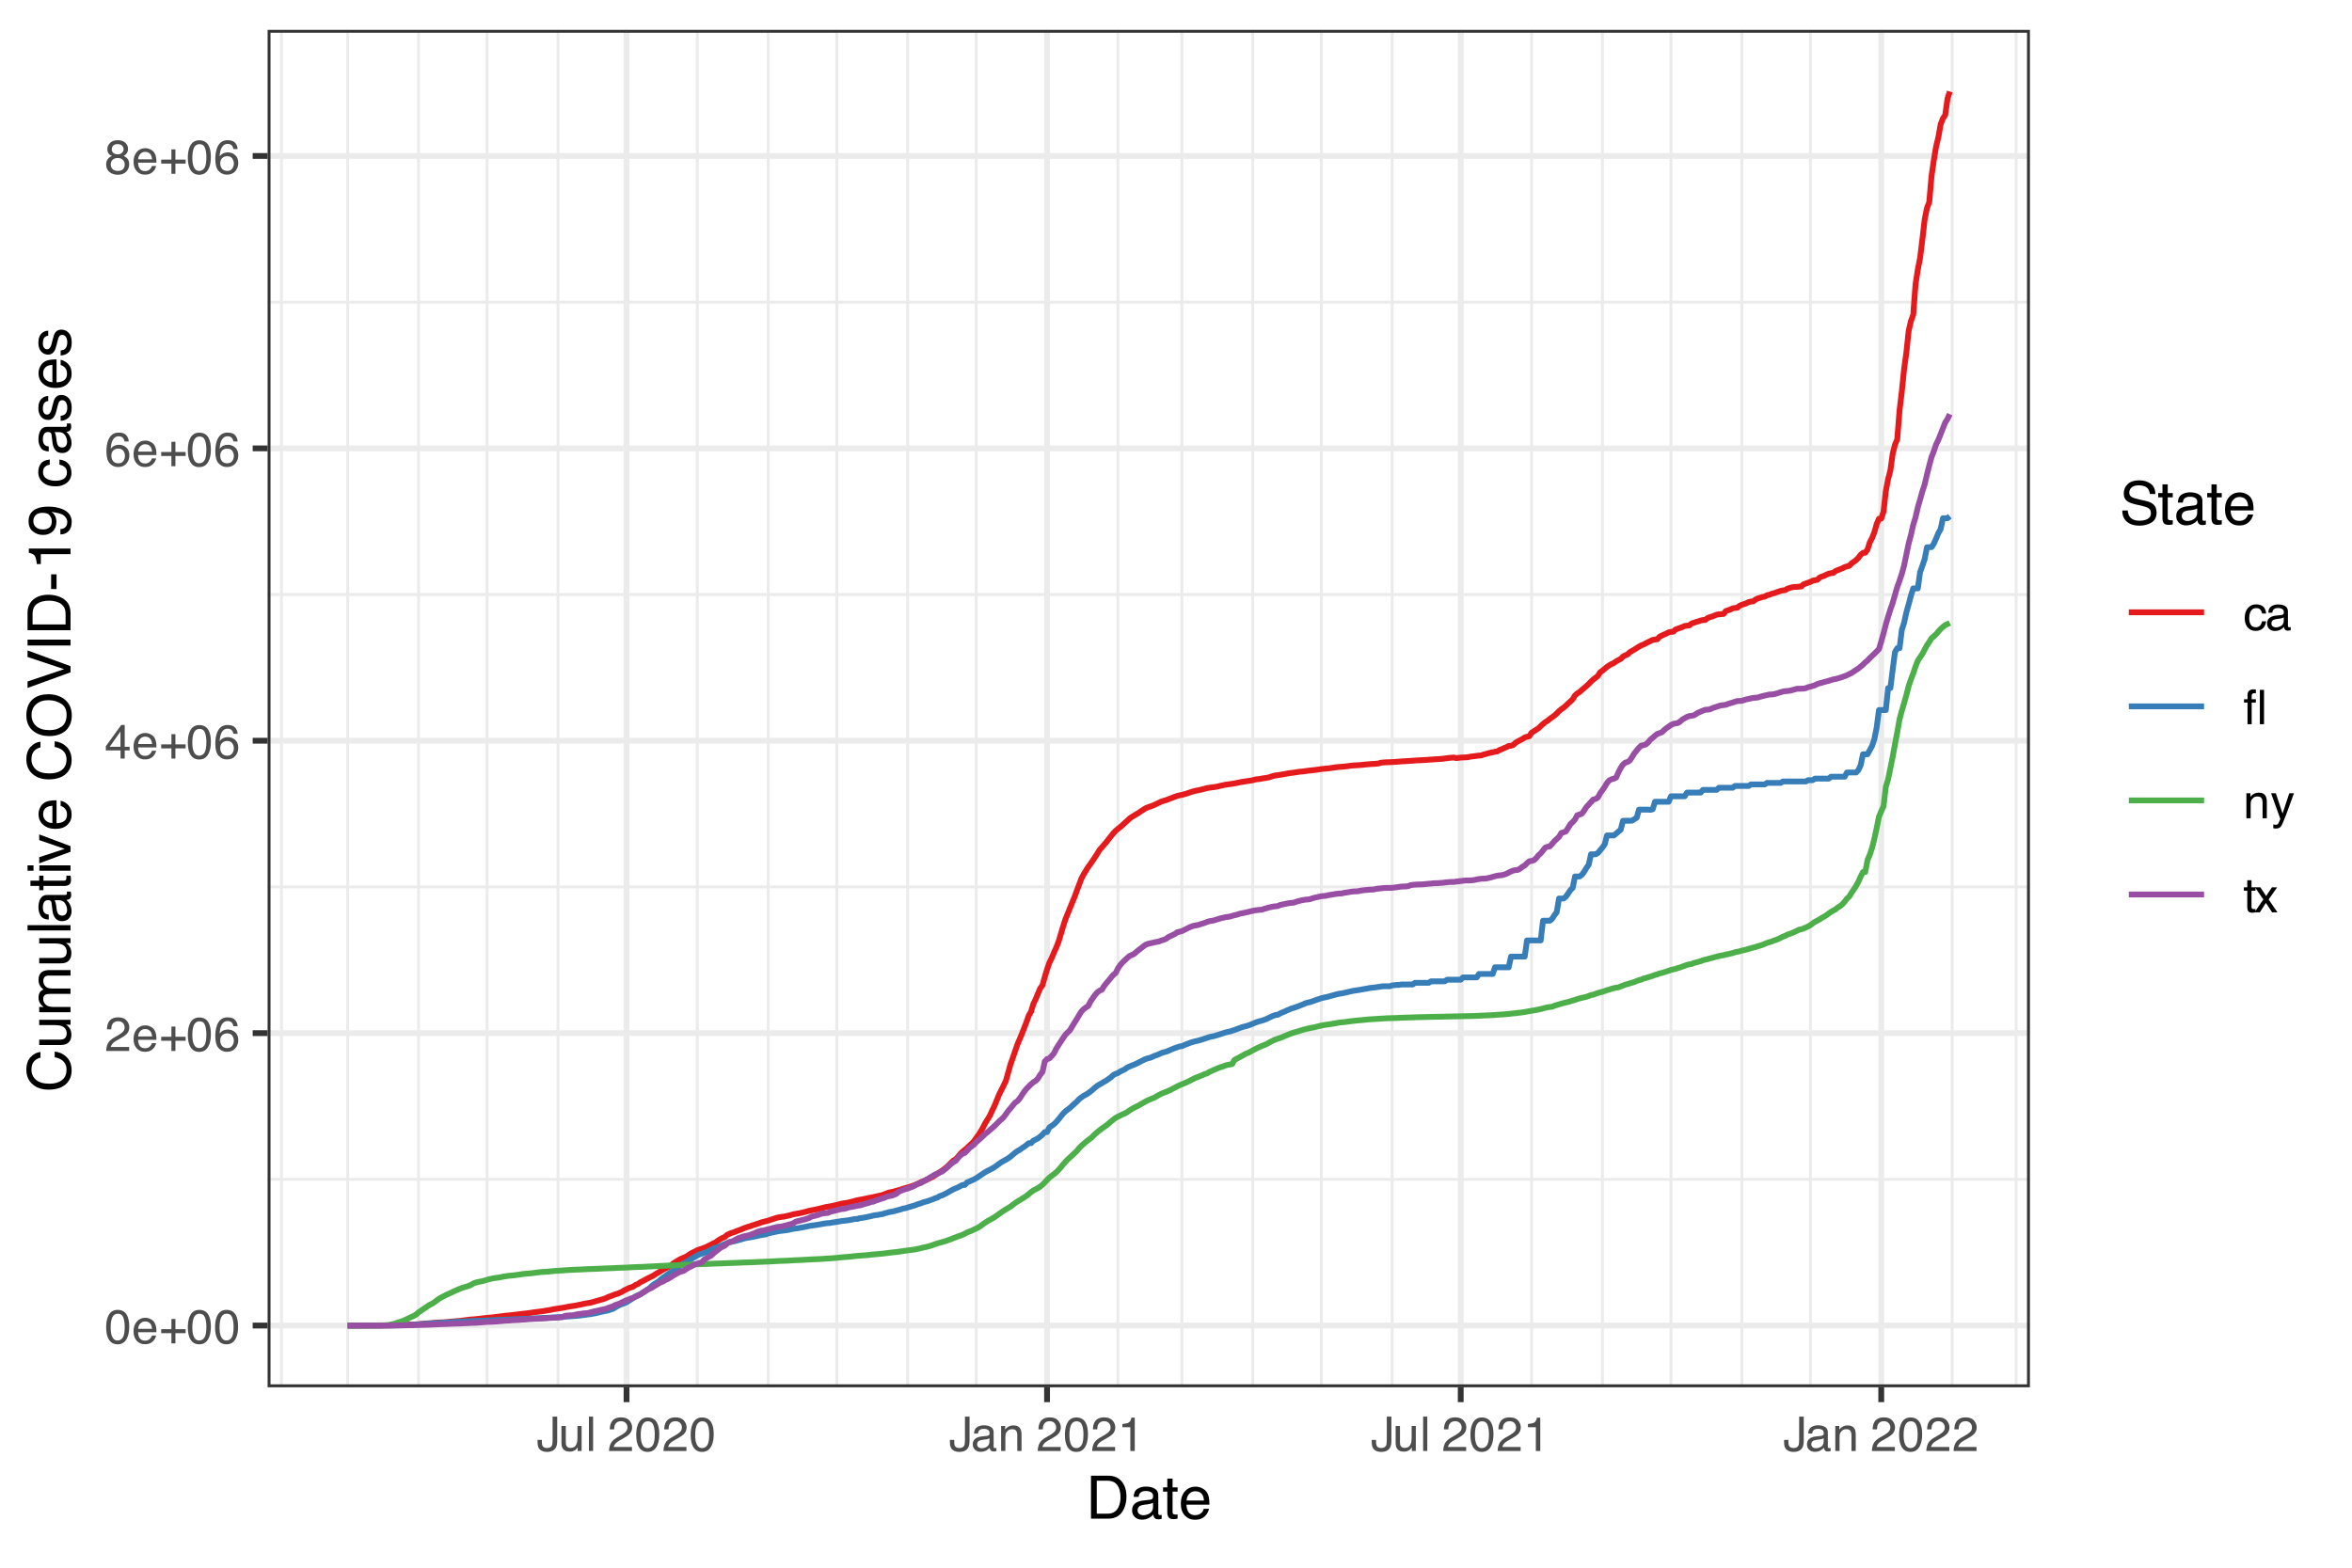 <?xml version="1.0" encoding="UTF-8"?>
<svg xmlns="http://www.w3.org/2000/svg" xmlns:xlink="http://www.w3.org/1999/xlink" width="432" height="288" viewBox="0 0 432 288">
<defs>
<g>
<g id="glyph-0-0">
<path d="M 0.281 0 L 0.281 -6.312 L 5.297 -6.312 L 5.297 0 Z M 4.5 -0.797 L 4.5 -5.516 L 1.078 -5.516 L 1.078 -0.797 Z M 4.5 -0.797 "/>
</g>
<g id="glyph-0-1">
<path d="M 2.375 -6.156 C 3.176 -6.156 3.754 -5.828 4.109 -5.172 C 4.379 -4.66 4.516 -3.961 4.516 -3.078 C 4.516 -2.242 4.391 -1.555 4.141 -1.016 C 3.785 -0.223 3.195 0.172 2.375 0.172 C 1.633 0.172 1.082 -0.148 0.719 -0.797 C 0.426 -1.328 0.281 -2.047 0.281 -2.953 C 0.281 -3.648 0.367 -4.25 0.547 -4.75 C 0.879 -5.688 1.488 -6.156 2.375 -6.156 Z M 2.375 -0.531 C 2.77 -0.531 3.086 -0.707 3.328 -1.062 C 3.566 -1.426 3.688 -2.086 3.688 -3.047 C 3.688 -3.754 3.598 -4.332 3.422 -4.781 C 3.254 -5.227 2.922 -5.453 2.422 -5.453 C 1.973 -5.453 1.641 -5.238 1.422 -4.812 C 1.211 -4.383 1.109 -3.754 1.109 -2.922 C 1.109 -2.297 1.176 -1.789 1.312 -1.406 C 1.52 -0.82 1.875 -0.531 2.375 -0.531 Z M 2.375 -0.531 "/>
</g>
<g id="glyph-0-2">
<path d="M 2.484 -4.703 C 2.805 -4.703 3.117 -4.625 3.422 -4.469 C 3.734 -4.32 3.969 -4.125 4.125 -3.875 C 4.281 -3.645 4.383 -3.375 4.438 -3.062 C 4.488 -2.852 4.516 -2.516 4.516 -2.047 L 1.141 -2.047 C 1.148 -1.586 1.258 -1.211 1.469 -0.922 C 1.676 -0.641 1.992 -0.5 2.422 -0.5 C 2.828 -0.5 3.148 -0.633 3.391 -0.906 C 3.523 -1.062 3.625 -1.238 3.688 -1.438 L 4.453 -1.438 C 4.43 -1.27 4.363 -1.082 4.25 -0.875 C 4.133 -0.664 4.004 -0.5 3.859 -0.375 C 3.629 -0.145 3.344 0.008 3 0.094 C 2.812 0.133 2.598 0.156 2.359 0.156 C 1.785 0.156 1.301 -0.051 0.906 -0.469 C 0.508 -0.883 0.312 -1.469 0.312 -2.219 C 0.312 -2.945 0.508 -3.539 0.906 -4 C 1.312 -4.469 1.836 -4.703 2.484 -4.703 Z M 3.719 -2.672 C 3.688 -3.004 3.613 -3.27 3.5 -3.469 C 3.281 -3.844 2.926 -4.031 2.438 -4.031 C 2.082 -4.031 1.785 -3.898 1.547 -3.641 C 1.305 -3.391 1.176 -3.066 1.156 -2.672 Z M 2.406 -4.719 Z M 2.406 -4.719 "/>
</g>
<g id="glyph-0-3">
<path d="M 0.391 -1.875 L 0.391 -2.609 L 2.266 -2.609 L 2.266 -4.484 L 3 -4.484 L 3 -2.609 L 4.875 -2.609 L 4.875 -1.875 L 3 -1.875 L 3 0 L 2.266 0 L 2.266 -1.875 Z M 0.391 -1.875 "/>
</g>
<g id="glyph-0-4">
<path d="M 0.281 0 C 0.301 -0.531 0.406 -0.988 0.594 -1.375 C 0.789 -1.77 1.164 -2.129 1.719 -2.453 L 2.547 -2.922 C 2.91 -3.141 3.164 -3.328 3.312 -3.484 C 3.551 -3.711 3.672 -3.984 3.672 -4.297 C 3.672 -4.648 3.562 -4.93 3.344 -5.141 C 3.133 -5.359 2.848 -5.469 2.484 -5.469 C 1.961 -5.469 1.598 -5.266 1.391 -4.859 C 1.285 -4.648 1.227 -4.352 1.219 -3.969 L 0.422 -3.969 C 0.43 -4.5 0.531 -4.938 0.719 -5.281 C 1.051 -5.875 1.645 -6.172 2.5 -6.172 C 3.195 -6.172 3.707 -5.977 4.031 -5.594 C 4.363 -5.219 4.531 -4.797 4.531 -4.328 C 4.531 -3.836 4.352 -3.414 4 -3.062 C 3.801 -2.863 3.441 -2.617 2.922 -2.328 L 2.344 -2 C 2.062 -1.844 1.836 -1.695 1.672 -1.562 C 1.391 -1.312 1.211 -1.035 1.141 -0.734 L 4.5 -0.734 L 4.5 0 Z M 0.281 0 "/>
</g>
<g id="glyph-0-5">
<path d="M 2.578 -6.172 C 3.266 -6.172 3.742 -5.992 4.016 -5.641 C 4.285 -5.285 4.422 -4.922 4.422 -4.547 L 3.656 -4.547 C 3.602 -4.785 3.531 -4.973 3.438 -5.109 C 3.25 -5.367 2.961 -5.5 2.578 -5.5 C 2.148 -5.5 1.805 -5.297 1.547 -4.891 C 1.297 -4.492 1.156 -3.926 1.125 -3.188 C 1.301 -3.445 1.523 -3.641 1.797 -3.766 C 2.047 -3.879 2.32 -3.938 2.625 -3.938 C 3.133 -3.938 3.582 -3.77 3.969 -3.438 C 4.352 -3.113 4.547 -2.625 4.547 -1.969 C 4.547 -1.414 4.363 -0.922 4 -0.484 C 3.633 -0.055 3.117 0.156 2.453 0.156 C 1.867 0.156 1.367 -0.062 0.953 -0.5 C 0.535 -0.938 0.328 -1.672 0.328 -2.703 C 0.328 -3.461 0.422 -4.109 0.609 -4.641 C 0.961 -5.66 1.617 -6.172 2.578 -6.172 Z M 2.516 -0.531 C 2.922 -0.531 3.223 -0.664 3.422 -0.938 C 3.629 -1.207 3.734 -1.531 3.734 -1.906 C 3.734 -2.219 3.641 -2.516 3.453 -2.797 C 3.273 -3.086 2.953 -3.234 2.484 -3.234 C 2.148 -3.234 1.859 -3.125 1.609 -2.906 C 1.359 -2.688 1.234 -2.352 1.234 -1.906 C 1.234 -1.52 1.344 -1.191 1.562 -0.922 C 1.789 -0.66 2.109 -0.531 2.516 -0.531 Z M 2.516 -0.531 "/>
</g>
<g id="glyph-0-6">
<path d="M 2.906 -2.172 L 2.906 -4.969 L 0.938 -2.172 Z M 2.922 0 L 2.922 -1.5 L 0.219 -1.5 L 0.219 -2.266 L 3.047 -6.172 L 3.688 -6.172 L 3.688 -2.172 L 4.594 -2.172 L 4.594 -1.5 L 3.688 -1.5 L 3.688 0 Z M 2.922 0 "/>
</g>
<g id="glyph-0-7">
<path d="M 2.391 -3.578 C 2.734 -3.578 3 -3.672 3.188 -3.859 C 3.383 -4.047 3.484 -4.273 3.484 -4.547 C 3.484 -4.773 3.391 -4.984 3.203 -5.172 C 3.016 -5.359 2.734 -5.453 2.359 -5.453 C 1.992 -5.453 1.727 -5.359 1.562 -5.172 C 1.395 -4.984 1.312 -4.758 1.312 -4.5 C 1.312 -4.207 1.414 -3.977 1.625 -3.812 C 1.844 -3.656 2.098 -3.578 2.391 -3.578 Z M 2.438 -0.531 C 2.801 -0.531 3.098 -0.625 3.328 -0.812 C 3.566 -1.008 3.688 -1.301 3.688 -1.688 C 3.688 -2.082 3.562 -2.383 3.312 -2.594 C 3.07 -2.801 2.766 -2.906 2.391 -2.906 C 2.016 -2.906 1.707 -2.797 1.469 -2.578 C 1.238 -2.367 1.125 -2.078 1.125 -1.703 C 1.125 -1.391 1.227 -1.113 1.438 -0.875 C 1.656 -0.645 1.988 -0.531 2.438 -0.531 Z M 1.344 -3.281 C 1.125 -3.375 0.957 -3.477 0.844 -3.594 C 0.613 -3.82 0.5 -4.125 0.5 -4.5 C 0.5 -4.957 0.664 -5.348 1 -5.672 C 1.332 -6.004 1.801 -6.172 2.406 -6.172 C 3 -6.172 3.461 -6.016 3.797 -5.703 C 4.129 -5.391 4.297 -5.023 4.297 -4.609 C 4.297 -4.223 4.195 -3.914 4 -3.688 C 3.895 -3.551 3.727 -3.414 3.5 -3.281 C 3.758 -3.164 3.961 -3.031 4.109 -2.875 C 4.379 -2.594 4.516 -2.223 4.516 -1.766 C 4.516 -1.223 4.332 -0.766 3.969 -0.391 C 3.602 -0.016 3.086 0.172 2.422 0.172 C 1.828 0.172 1.32 0.008 0.906 -0.312 C 0.488 -0.633 0.281 -1.109 0.281 -1.734 C 0.281 -2.086 0.367 -2.395 0.547 -2.656 C 0.723 -2.926 0.988 -3.133 1.344 -3.281 Z M 1.344 -3.281 "/>
</g>
<g id="glyph-0-8">
<path d="M 3.766 -1.875 C 3.766 -1.344 3.688 -0.93 3.531 -0.641 C 3.238 -0.098 2.68 0.172 1.859 0.172 C 1.391 0.172 0.988 0.047 0.656 -0.203 C 0.32 -0.461 0.156 -0.922 0.156 -1.578 L 0.156 -2.031 L 0.953 -2.031 L 0.953 -1.578 C 0.953 -1.234 1.023 -0.973 1.172 -0.797 C 1.328 -0.629 1.57 -0.547 1.906 -0.547 C 2.352 -0.547 2.648 -0.703 2.797 -1.016 C 2.879 -1.211 2.922 -1.578 2.922 -2.109 L 2.922 -6.312 L 3.766 -6.312 Z M 3.766 -1.875 "/>
</g>
<g id="glyph-0-9">
<path d="M 1.344 -4.594 L 1.344 -1.547 C 1.344 -1.305 1.379 -1.113 1.453 -0.969 C 1.586 -0.695 1.844 -0.562 2.219 -0.562 C 2.758 -0.562 3.125 -0.801 3.312 -1.281 C 3.426 -1.539 3.484 -1.895 3.484 -2.344 L 3.484 -4.594 L 4.25 -4.594 L 4.25 0 L 3.516 0 L 3.531 -0.672 C 3.426 -0.504 3.301 -0.359 3.156 -0.234 C 2.863 0.004 2.504 0.125 2.078 0.125 C 1.422 0.125 0.977 -0.094 0.75 -0.531 C 0.613 -0.77 0.547 -1.082 0.547 -1.469 L 0.547 -4.594 Z M 2.406 -4.719 Z M 2.406 -4.719 "/>
</g>
<g id="glyph-0-10">
<path d="M 0.594 -6.312 L 1.359 -6.312 L 1.359 0 L 0.594 0 Z M 0.594 -6.312 "/>
</g>
<g id="glyph-0-11">
</g>
<g id="glyph-0-12">
<path d="M 1.156 -1.219 C 1.156 -1 1.238 -0.82 1.406 -0.688 C 1.57 -0.562 1.766 -0.5 1.984 -0.5 C 2.254 -0.5 2.52 -0.562 2.781 -0.688 C 3.207 -0.895 3.422 -1.238 3.422 -1.719 L 3.422 -2.344 C 3.328 -2.281 3.203 -2.227 3.047 -2.188 C 2.898 -2.145 2.754 -2.117 2.609 -2.109 L 2.141 -2.047 C 1.867 -2.004 1.66 -1.945 1.516 -1.875 C 1.273 -1.738 1.156 -1.52 1.156 -1.219 Z M 3.031 -2.781 C 3.207 -2.812 3.328 -2.891 3.391 -3.016 C 3.422 -3.078 3.438 -3.176 3.438 -3.312 C 3.438 -3.57 3.344 -3.758 3.156 -3.875 C 2.969 -4 2.703 -4.062 2.359 -4.062 C 1.953 -4.062 1.664 -3.953 1.5 -3.734 C 1.406 -3.609 1.344 -3.43 1.312 -3.203 L 0.594 -3.203 C 0.602 -3.766 0.785 -4.156 1.141 -4.375 C 1.492 -4.602 1.906 -4.719 2.375 -4.719 C 2.914 -4.719 3.352 -4.613 3.688 -4.406 C 4.02 -4.195 4.188 -3.875 4.188 -3.438 L 4.188 -0.797 C 4.188 -0.711 4.203 -0.645 4.234 -0.594 C 4.273 -0.551 4.348 -0.531 4.453 -0.531 C 4.484 -0.531 4.52 -0.531 4.562 -0.531 C 4.602 -0.531 4.648 -0.535 4.703 -0.547 L 4.703 0.016 C 4.578 0.055 4.484 0.078 4.422 0.078 C 4.359 0.086 4.273 0.094 4.172 0.094 C 3.898 0.094 3.707 0 3.594 -0.188 C 3.531 -0.281 3.484 -0.422 3.453 -0.609 C 3.297 -0.398 3.07 -0.219 2.781 -0.062 C 2.488 0.082 2.16 0.156 1.797 0.156 C 1.367 0.156 1.02 0.023 0.75 -0.234 C 0.488 -0.492 0.359 -0.816 0.359 -1.203 C 0.359 -1.629 0.488 -1.957 0.75 -2.188 C 1.02 -2.426 1.367 -2.578 1.797 -2.641 Z M 2.391 -4.719 Z M 2.391 -4.719 "/>
</g>
<g id="glyph-0-13">
<path d="M 0.562 -4.594 L 1.297 -4.594 L 1.297 -3.953 C 1.516 -4.211 1.742 -4.398 1.984 -4.516 C 2.234 -4.641 2.508 -4.703 2.812 -4.703 C 3.457 -4.703 3.895 -4.473 4.125 -4.016 C 4.25 -3.766 4.312 -3.41 4.312 -2.953 L 4.312 0 L 3.531 0 L 3.531 -2.906 C 3.531 -3.176 3.488 -3.398 3.406 -3.578 C 3.27 -3.859 3.02 -4 2.656 -4 C 2.477 -4 2.328 -3.984 2.203 -3.953 C 1.992 -3.891 1.812 -3.766 1.656 -3.578 C 1.52 -3.422 1.43 -3.258 1.391 -3.094 C 1.359 -2.938 1.344 -2.707 1.344 -2.406 L 1.344 0 L 0.562 0 Z M 2.391 -4.719 Z M 2.391 -4.719 "/>
</g>
<g id="glyph-0-14">
<path d="M 0.844 -4.359 L 0.844 -4.953 C 1.395 -5.004 1.781 -5.094 2 -5.219 C 2.227 -5.344 2.395 -5.645 2.5 -6.125 L 3.109 -6.125 L 3.109 0 L 2.297 0 L 2.297 -4.359 Z M 0.844 -4.359 "/>
</g>
<g id="glyph-0-15">
<path d="M 2.344 -4.734 C 2.863 -4.734 3.285 -4.609 3.609 -4.359 C 3.93 -4.109 4.125 -3.672 4.188 -3.047 L 3.438 -3.047 C 3.395 -3.336 3.289 -3.578 3.125 -3.766 C 2.957 -3.953 2.695 -4.047 2.344 -4.047 C 1.852 -4.047 1.5 -3.801 1.281 -3.312 C 1.145 -3.008 1.078 -2.629 1.078 -2.172 C 1.078 -1.703 1.172 -1.312 1.359 -1 C 1.555 -0.688 1.867 -0.531 2.297 -0.531 C 2.609 -0.531 2.859 -0.625 3.047 -0.812 C 3.234 -1.008 3.363 -1.281 3.438 -1.625 L 4.188 -1.625 C 4.102 -1.02 3.891 -0.57 3.547 -0.281 C 3.203 0 2.766 0.141 2.234 0.141 C 1.629 0.141 1.145 -0.078 0.781 -0.516 C 0.426 -0.961 0.25 -1.516 0.25 -2.172 C 0.25 -2.984 0.445 -3.613 0.844 -4.062 C 1.238 -4.508 1.738 -4.734 2.344 -4.734 Z M 2.219 -4.719 Z M 2.219 -4.719 "/>
</g>
<g id="glyph-0-16">
<path d="M 3.797 0 L 3.031 0 L 3.031 -6.312 L 3.797 -6.312 Z M 1.531 0 L 0.766 0 L 0.766 -3.969 L 0.125 -3.969 L 0.125 -4.578 L 0.766 -4.578 L 0.766 -5.391 C 0.766 -5.734 0.867 -5.988 1.078 -6.156 C 1.285 -6.32 1.566 -6.406 1.922 -6.406 C 1.984 -6.406 2.039 -6.398 2.094 -6.391 C 2.156 -6.391 2.223 -6.383 2.297 -6.375 L 2.297 -5.672 C 2.211 -5.68 2.156 -5.688 2.125 -5.688 C 2.094 -5.688 2.055 -5.688 2.016 -5.688 C 1.805 -5.688 1.664 -5.625 1.594 -5.5 C 1.551 -5.426 1.531 -5.312 1.531 -5.156 L 1.531 -4.578 L 2.297 -4.578 L 2.297 -3.969 L 1.531 -3.969 Z M 1.531 0 "/>
</g>
<g id="glyph-0-17">
<path d="M 3.438 -4.594 L 4.297 -4.594 C 4.18 -4.301 3.938 -3.629 3.562 -2.578 C 3.289 -1.785 3.055 -1.145 2.859 -0.656 C 2.41 0.52 2.094 1.238 1.906 1.5 C 1.727 1.758 1.414 1.891 0.969 1.891 C 0.863 1.891 0.781 1.883 0.719 1.875 C 0.664 1.863 0.594 1.848 0.5 1.828 L 0.5 1.125 C 0.633 1.156 0.734 1.176 0.797 1.188 C 0.859 1.195 0.91 1.203 0.953 1.203 C 1.098 1.203 1.203 1.176 1.266 1.125 C 1.336 1.082 1.395 1.023 1.438 0.953 C 1.457 0.93 1.508 0.812 1.594 0.594 C 1.688 0.383 1.754 0.234 1.797 0.141 L 0.094 -4.594 L 0.969 -4.594 L 2.203 -0.859 Z M 2.188 -4.719 Z M 2.188 -4.719 "/>
</g>
<g id="glyph-0-18">
<path d="M 0.719 -5.891 L 1.5 -5.891 L 1.5 -4.594 L 2.234 -4.594 L 2.234 -3.969 L 1.5 -3.969 L 1.5 -0.969 C 1.5 -0.801 1.555 -0.691 1.672 -0.641 C 1.723 -0.609 1.82 -0.594 1.969 -0.594 C 2 -0.594 2.035 -0.594 2.078 -0.594 C 2.129 -0.594 2.18 -0.598 2.234 -0.609 L 2.234 0 C 2.148 0.02 2.055 0.035 1.953 0.047 C 1.859 0.066 1.758 0.078 1.656 0.078 C 1.289 0.078 1.039 -0.016 0.906 -0.203 C 0.781 -0.391 0.719 -0.629 0.719 -0.922 L 0.719 -3.969 L 0.094 -3.969 L 0.094 -4.594 L 0.719 -4.594 Z M 0.719 -5.891 "/>
</g>
<g id="glyph-0-19">
<path d="M 0.125 -4.594 L 1.125 -4.594 L 2.188 -2.984 L 3.25 -4.594 L 4.203 -4.578 L 2.641 -2.359 L 4.266 0 L 3.281 0 L 2.141 -1.734 L 1.031 0 L 0.047 0 L 1.672 -2.359 Z M 0.125 -4.594 "/>
</g>
<g id="glyph-1-0">
<path d="M 0.359 0 L 0.359 -7.891 L 6.625 -7.891 L 6.625 0 Z M 5.625 -0.984 L 5.625 -6.906 L 1.344 -6.906 L 1.344 -0.984 Z M 5.625 -0.984 "/>
</g>
<g id="glyph-1-1">
<path d="M 3.875 -0.906 C 4.227 -0.906 4.523 -0.945 4.766 -1.031 C 5.172 -1.164 5.508 -1.43 5.781 -1.828 C 5.988 -2.148 6.141 -2.562 6.234 -3.062 C 6.285 -3.352 6.312 -3.629 6.312 -3.891 C 6.312 -4.859 6.117 -5.613 5.734 -6.156 C 5.348 -6.695 4.723 -6.969 3.859 -6.969 L 1.953 -6.969 L 1.953 -0.906 Z M 0.891 -7.891 L 4.078 -7.891 C 5.16 -7.891 6.004 -7.504 6.609 -6.734 C 7.141 -6.035 7.406 -5.145 7.406 -4.062 C 7.406 -3.227 7.25 -2.473 6.938 -1.797 C 6.383 -0.598 5.43 0 4.078 0 L 0.891 0 Z M 0.891 -7.891 "/>
</g>
<g id="glyph-1-2">
<path d="M 1.453 -1.531 C 1.453 -1.25 1.551 -1.023 1.75 -0.859 C 1.957 -0.703 2.203 -0.625 2.484 -0.625 C 2.816 -0.625 3.145 -0.703 3.469 -0.859 C 4.008 -1.117 4.281 -1.551 4.281 -2.156 L 4.281 -2.922 C 4.156 -2.848 4 -2.785 3.812 -2.734 C 3.633 -2.691 3.453 -2.656 3.266 -2.625 L 2.688 -2.562 C 2.332 -2.508 2.066 -2.438 1.891 -2.344 C 1.598 -2.164 1.453 -1.895 1.453 -1.531 Z M 3.797 -3.484 C 4.016 -3.516 4.16 -3.609 4.234 -3.766 C 4.273 -3.848 4.297 -3.973 4.297 -4.141 C 4.297 -4.461 4.176 -4.695 3.938 -4.844 C 3.707 -5 3.375 -5.078 2.938 -5.078 C 2.438 -5.078 2.082 -4.941 1.875 -4.672 C 1.75 -4.516 1.672 -4.289 1.641 -4 L 0.734 -4 C 0.754 -4.707 0.984 -5.195 1.422 -5.469 C 1.867 -5.75 2.383 -5.891 2.969 -5.891 C 3.645 -5.891 4.191 -5.758 4.609 -5.5 C 5.035 -5.25 5.25 -4.848 5.25 -4.297 L 5.25 -0.984 C 5.25 -0.891 5.266 -0.812 5.297 -0.75 C 5.336 -0.688 5.426 -0.656 5.562 -0.656 C 5.602 -0.656 5.648 -0.656 5.703 -0.656 C 5.766 -0.664 5.82 -0.676 5.875 -0.688 L 5.875 0.031 C 5.727 0.07 5.613 0.098 5.531 0.109 C 5.457 0.117 5.352 0.125 5.219 0.125 C 4.883 0.125 4.641 0.004 4.484 -0.234 C 4.41 -0.359 4.359 -0.535 4.328 -0.766 C 4.129 -0.504 3.844 -0.281 3.469 -0.094 C 3.102 0.094 2.695 0.188 2.25 0.188 C 1.719 0.188 1.281 0.023 0.938 -0.297 C 0.602 -0.617 0.438 -1.023 0.438 -1.516 C 0.438 -2.047 0.602 -2.457 0.938 -2.75 C 1.27 -3.039 1.707 -3.223 2.25 -3.297 Z M 2.984 -5.891 Z M 2.984 -5.891 "/>
</g>
<g id="glyph-1-3">
<path d="M 0.906 -7.359 L 1.875 -7.359 L 1.875 -5.75 L 2.797 -5.75 L 2.797 -4.969 L 1.875 -4.969 L 1.875 -1.203 C 1.875 -1.004 1.941 -0.875 2.078 -0.812 C 2.16 -0.77 2.285 -0.75 2.453 -0.75 C 2.504 -0.75 2.555 -0.75 2.609 -0.75 C 2.66 -0.75 2.723 -0.754 2.797 -0.766 L 2.797 0 C 2.68 0.031 2.562 0.051 2.438 0.062 C 2.32 0.082 2.195 0.094 2.062 0.094 C 1.613 0.094 1.305 -0.02 1.141 -0.25 C 0.984 -0.488 0.906 -0.789 0.906 -1.156 L 0.906 -4.969 L 0.125 -4.969 L 0.125 -5.75 L 0.906 -5.75 Z M 0.906 -7.359 "/>
</g>
<g id="glyph-1-4">
<path d="M 3.109 -5.875 C 3.516 -5.875 3.906 -5.781 4.281 -5.594 C 4.664 -5.406 4.961 -5.156 5.172 -4.844 C 5.359 -4.562 5.484 -4.223 5.547 -3.828 C 5.609 -3.566 5.641 -3.145 5.641 -2.562 L 1.422 -2.562 C 1.441 -1.977 1.578 -1.508 1.828 -1.156 C 2.086 -0.812 2.488 -0.641 3.031 -0.641 C 3.539 -0.641 3.945 -0.805 4.25 -1.141 C 4.414 -1.328 4.535 -1.551 4.609 -1.812 L 5.562 -1.812 C 5.531 -1.594 5.441 -1.352 5.297 -1.094 C 5.16 -0.832 5.004 -0.625 4.828 -0.469 C 4.535 -0.176 4.176 0.02 3.75 0.125 C 3.508 0.176 3.242 0.203 2.953 0.203 C 2.234 0.203 1.625 -0.055 1.125 -0.578 C 0.633 -1.098 0.391 -1.828 0.391 -2.766 C 0.391 -3.691 0.641 -4.441 1.141 -5.016 C 1.641 -5.586 2.297 -5.875 3.109 -5.875 Z M 4.641 -3.328 C 4.609 -3.754 4.52 -4.094 4.375 -4.344 C 4.102 -4.801 3.66 -5.031 3.047 -5.031 C 2.598 -5.031 2.223 -4.867 1.922 -4.547 C 1.629 -4.234 1.473 -3.828 1.453 -3.328 Z M 3.016 -5.891 Z M 3.016 -5.891 "/>
</g>
<g id="glyph-1-5">
<path d="M 1.531 -2.547 C 1.562 -2.098 1.672 -1.734 1.859 -1.453 C 2.211 -0.93 2.836 -0.672 3.734 -0.672 C 4.129 -0.672 4.492 -0.727 4.828 -0.844 C 5.461 -1.062 5.781 -1.457 5.781 -2.031 C 5.781 -2.469 5.645 -2.773 5.375 -2.953 C 5.102 -3.129 4.676 -3.285 4.094 -3.422 L 3.031 -3.656 C 2.332 -3.82 1.836 -4 1.547 -4.188 C 1.047 -4.508 0.797 -5 0.797 -5.656 C 0.797 -6.363 1.039 -6.945 1.531 -7.406 C 2.02 -7.863 2.711 -8.094 3.609 -8.094 C 4.441 -8.094 5.145 -7.891 5.719 -7.484 C 6.301 -7.086 6.594 -6.453 6.594 -5.578 L 5.594 -5.578 C 5.531 -5.992 5.414 -6.316 5.25 -6.547 C 4.914 -6.961 4.359 -7.172 3.578 -7.172 C 2.953 -7.172 2.5 -7.035 2.219 -6.766 C 1.945 -6.504 1.812 -6.195 1.812 -5.844 C 1.812 -5.457 1.973 -5.176 2.297 -5 C 2.504 -4.883 2.984 -4.738 3.734 -4.562 L 4.828 -4.312 C 5.367 -4.188 5.781 -4.02 6.062 -3.812 C 6.57 -3.445 6.828 -2.91 6.828 -2.203 C 6.828 -1.328 6.508 -0.703 5.875 -0.328 C 5.238 0.047 4.5 0.234 3.656 0.234 C 2.676 0.234 1.906 -0.016 1.344 -0.516 C 0.789 -1.016 0.52 -1.691 0.531 -2.547 Z M 3.703 -8.109 Z M 3.703 -8.109 "/>
</g>
<g id="glyph-2-0">
<path d="M 0 -0.359 L -7.891 -0.359 L -7.891 -6.625 L 0 -6.625 Z M -0.984 -5.625 L -6.906 -5.625 L -6.906 -1.344 L -0.984 -1.344 Z M -0.984 -5.625 "/>
</g>
<g id="glyph-2-1">
<path d="M -8.109 -4.156 C -8.109 -5.156 -7.844 -5.93 -7.312 -6.484 C -6.789 -7.035 -6.191 -7.344 -5.516 -7.406 L -5.516 -6.359 C -6.023 -6.242 -6.426 -6.008 -6.719 -5.656 C -7.02 -5.301 -7.172 -4.805 -7.172 -4.172 C -7.172 -3.398 -6.895 -2.773 -6.344 -2.297 C -5.801 -1.816 -4.969 -1.578 -3.844 -1.578 C -2.914 -1.578 -2.164 -1.789 -1.594 -2.219 C -1.02 -2.656 -0.734 -3.301 -0.734 -4.156 C -0.734 -4.938 -1.035 -5.535 -1.641 -5.953 C -1.961 -6.172 -2.383 -6.332 -2.906 -6.438 L -2.906 -7.484 C -2.07 -7.391 -1.375 -7.082 -0.812 -6.562 C -0.133 -5.938 0.203 -5.086 0.203 -4.016 C 0.203 -3.098 -0.07 -2.332 -0.625 -1.719 C -1.363 -0.895 -2.5 -0.484 -4.031 -0.484 C -5.195 -0.484 -6.148 -0.789 -6.891 -1.406 C -7.703 -2.07 -8.109 -2.988 -8.109 -4.156 Z M -8.109 -3.953 Z M -8.109 -3.953 "/>
</g>
<g id="glyph-2-2">
<path d="M -5.75 -1.672 L -1.938 -1.672 C -1.645 -1.672 -1.406 -1.719 -1.219 -1.812 C -0.875 -1.988 -0.703 -2.312 -0.703 -2.781 C -0.703 -3.445 -1 -3.906 -1.594 -4.156 C -1.914 -4.281 -2.359 -4.344 -2.922 -4.344 L -5.75 -4.344 L -5.75 -5.312 L 0 -5.312 L 0 -4.406 L -0.844 -4.422 C -0.625 -4.297 -0.441 -4.141 -0.297 -3.953 C 0.004 -3.578 0.156 -3.129 0.156 -2.609 C 0.156 -1.785 -0.117 -1.223 -0.672 -0.922 C -0.961 -0.766 -1.352 -0.688 -1.844 -0.688 L -5.75 -0.688 Z M -5.891 -3 Z M -5.891 -3 "/>
</g>
<g id="glyph-2-3">
<path d="M -5.75 -0.703 L -5.75 -1.672 L -4.938 -1.672 C -5.219 -1.898 -5.422 -2.102 -5.547 -2.281 C -5.766 -2.602 -5.875 -2.969 -5.875 -3.375 C -5.875 -3.832 -5.766 -4.203 -5.547 -4.484 C -5.41 -4.641 -5.219 -4.781 -4.969 -4.906 C -5.281 -5.125 -5.508 -5.379 -5.656 -5.672 C -5.801 -5.961 -5.875 -6.285 -5.875 -6.641 C -5.875 -7.41 -5.598 -7.938 -5.047 -8.219 C -4.742 -8.375 -4.336 -8.453 -3.828 -8.453 L 0 -8.453 L 0 -7.438 L -4 -7.438 C -4.383 -7.438 -4.645 -7.344 -4.781 -7.156 C -4.926 -6.969 -5 -6.734 -5 -6.453 C -5 -6.078 -4.867 -5.75 -4.609 -5.469 C -4.359 -5.195 -3.938 -5.062 -3.344 -5.062 L 0 -5.062 L 0 -4.078 L -3.75 -4.078 C -4.145 -4.078 -4.43 -4.031 -4.609 -3.938 C -4.879 -3.789 -5.016 -3.52 -5.016 -3.125 C -5.016 -2.758 -4.867 -2.426 -4.578 -2.125 C -4.297 -1.82 -3.785 -1.672 -3.047 -1.672 L 0 -1.672 L 0 -0.703 Z M -5.75 -0.703 "/>
</g>
<g id="glyph-2-4">
<path d="M -7.891 -0.734 L -7.891 -1.703 L 0 -1.703 L 0 -0.734 Z M -7.891 -0.734 "/>
</g>
<g id="glyph-2-5">
<path d="M -1.531 -1.453 C -1.25 -1.453 -1.023 -1.551 -0.859 -1.75 C -0.703 -1.957 -0.625 -2.203 -0.625 -2.484 C -0.625 -2.816 -0.703 -3.145 -0.859 -3.469 C -1.117 -4.008 -1.551 -4.281 -2.156 -4.281 L -2.922 -4.281 C -2.848 -4.156 -2.785 -4 -2.734 -3.812 C -2.691 -3.633 -2.656 -3.453 -2.625 -3.266 L -2.562 -2.688 C -2.508 -2.332 -2.438 -2.066 -2.344 -1.891 C -2.164 -1.598 -1.895 -1.453 -1.531 -1.453 Z M -3.484 -3.797 C -3.516 -4.016 -3.609 -4.16 -3.766 -4.234 C -3.848 -4.273 -3.973 -4.297 -4.141 -4.297 C -4.461 -4.297 -4.695 -4.176 -4.844 -3.938 C -5 -3.707 -5.078 -3.375 -5.078 -2.938 C -5.078 -2.438 -4.941 -2.082 -4.672 -1.875 C -4.516 -1.75 -4.289 -1.672 -4 -1.641 L -4 -0.734 C -4.707 -0.754 -5.195 -0.984 -5.469 -1.422 C -5.75 -1.867 -5.891 -2.383 -5.891 -2.969 C -5.891 -3.645 -5.758 -4.191 -5.5 -4.609 C -5.25 -5.035 -4.848 -5.25 -4.297 -5.25 L -0.984 -5.25 C -0.891 -5.25 -0.812 -5.266 -0.75 -5.297 C -0.688 -5.336 -0.656 -5.426 -0.656 -5.562 C -0.656 -5.602 -0.656 -5.648 -0.656 -5.703 C -0.664 -5.766 -0.676 -5.82 -0.688 -5.875 L 0.031 -5.875 C 0.07 -5.727 0.098 -5.613 0.109 -5.531 C 0.117 -5.457 0.125 -5.352 0.125 -5.219 C 0.125 -4.883 0.004 -4.641 -0.234 -4.484 C -0.359 -4.41 -0.535 -4.359 -0.766 -4.328 C -0.504 -4.129 -0.281 -3.844 -0.094 -3.469 C 0.094 -3.102 0.188 -2.695 0.188 -2.25 C 0.188 -1.719 0.023 -1.281 -0.297 -0.938 C -0.617 -0.602 -1.023 -0.438 -1.516 -0.438 C -2.047 -0.438 -2.457 -0.602 -2.75 -0.938 C -3.039 -1.27 -3.223 -1.707 -3.297 -2.25 Z M -5.891 -2.984 Z M -5.891 -2.984 "/>
</g>
<g id="glyph-2-6">
<path d="M -7.359 -0.906 L -7.359 -1.875 L -5.75 -1.875 L -5.75 -2.797 L -4.969 -2.797 L -4.969 -1.875 L -1.203 -1.875 C -1.004 -1.875 -0.875 -1.941 -0.812 -2.078 C -0.77 -2.16 -0.75 -2.285 -0.75 -2.453 C -0.75 -2.504 -0.75 -2.555 -0.75 -2.609 C -0.75 -2.66 -0.754 -2.723 -0.766 -2.797 L 0 -2.797 C 0.031 -2.68 0.051 -2.562 0.062 -2.438 C 0.082 -2.32 0.094 -2.195 0.094 -2.062 C 0.094 -1.613 -0.02 -1.305 -0.25 -1.141 C -0.488 -0.984 -0.789 -0.906 -1.156 -0.906 L -4.969 -0.906 L -4.969 -0.125 L -5.75 -0.125 L -5.75 -0.906 Z M -7.359 -0.906 "/>
</g>
<g id="glyph-2-7">
<path d="M -5.719 -0.703 L -5.719 -1.688 L 0 -1.688 L 0 -0.703 Z M -7.891 -0.703 L -7.891 -1.688 L -6.797 -1.688 L -6.797 -0.703 Z M -7.891 -0.703 "/>
</g>
<g id="glyph-2-8">
<path d="M -5.75 -1.188 L -1.062 -2.719 L -5.75 -4.328 L -5.75 -5.375 L 0 -3.219 L 0 -2.188 L -5.75 -0.062 Z M -5.75 -1.188 "/>
</g>
<g id="glyph-2-9">
<path d="M -5.875 -3.109 C -5.875 -3.516 -5.781 -3.906 -5.594 -4.281 C -5.406 -4.664 -5.156 -4.961 -4.844 -5.172 C -4.562 -5.359 -4.223 -5.484 -3.828 -5.547 C -3.566 -5.609 -3.145 -5.641 -2.562 -5.641 L -2.562 -1.422 C -1.977 -1.441 -1.508 -1.578 -1.156 -1.828 C -0.812 -2.086 -0.641 -2.488 -0.641 -3.031 C -0.641 -3.539 -0.805 -3.945 -1.141 -4.25 C -1.328 -4.414 -1.551 -4.535 -1.812 -4.609 L -1.812 -5.562 C -1.594 -5.531 -1.352 -5.441 -1.094 -5.297 C -0.832 -5.16 -0.625 -5.004 -0.469 -4.828 C -0.176 -4.535 0.02 -4.176 0.125 -3.75 C 0.176 -3.508 0.203 -3.242 0.203 -2.953 C 0.203 -2.234 -0.055 -1.625 -0.578 -1.125 C -1.098 -0.633 -1.828 -0.391 -2.766 -0.391 C -3.691 -0.391 -4.441 -0.641 -5.016 -1.141 C -5.586 -1.641 -5.875 -2.297 -5.875 -3.109 Z M -3.328 -4.641 C -3.754 -4.609 -4.094 -4.52 -4.344 -4.375 C -4.801 -4.102 -5.031 -3.66 -5.031 -3.047 C -5.031 -2.598 -4.867 -2.223 -4.547 -1.922 C -4.234 -1.629 -3.828 -1.473 -3.328 -1.453 Z M -5.891 -3.016 Z M -5.891 -3.016 "/>
</g>
<g id="glyph-2-10">
</g>
<g id="glyph-2-11">
<path d="M -8.109 -4.25 C -8.109 -5.633 -7.66 -6.664 -6.766 -7.344 C -6.066 -7.863 -5.172 -8.125 -4.078 -8.125 C -2.898 -8.125 -1.922 -7.82 -1.141 -7.219 C -0.223 -6.52 0.234 -5.52 0.234 -4.219 C 0.234 -3.008 -0.164 -2.055 -0.969 -1.359 C -1.738 -0.742 -2.719 -0.438 -3.906 -0.438 C -4.969 -0.438 -5.879 -0.695 -6.641 -1.219 C -7.617 -1.906 -8.109 -2.914 -8.109 -4.25 Z M -0.719 -4.344 C -0.719 -5.289 -1.055 -5.973 -1.734 -6.391 C -2.41 -6.816 -3.188 -7.031 -4.062 -7.031 C -4.988 -7.031 -5.734 -6.785 -6.297 -6.297 C -6.867 -5.805 -7.156 -5.145 -7.156 -4.312 C -7.156 -3.488 -6.875 -2.816 -6.312 -2.297 C -5.75 -1.785 -4.922 -1.531 -3.828 -1.531 C -2.961 -1.531 -2.227 -1.75 -1.625 -2.188 C -1.02 -2.633 -0.719 -3.352 -0.719 -4.344 Z M -8.109 -4.281 Z M -8.109 -4.281 "/>
</g>
<g id="glyph-2-12">
<path d="M -7.891 -1.469 L -1.172 -3.734 L -7.891 -5.969 L -7.891 -7.172 L 0 -4.281 L 0 -3.156 L -7.891 -0.281 Z M -7.891 -1.469 "/>
</g>
<g id="glyph-2-13">
<path d="M -7.891 -1.078 L -7.891 -2.156 L 0 -2.156 L 0 -1.078 Z M -7.891 -1.078 "/>
</g>
<g id="glyph-2-14">
<path d="M -0.906 -3.875 C -0.906 -4.227 -0.945 -4.523 -1.031 -4.766 C -1.164 -5.172 -1.43 -5.508 -1.828 -5.781 C -2.148 -5.988 -2.562 -6.141 -3.062 -6.234 C -3.352 -6.285 -3.629 -6.312 -3.891 -6.312 C -4.859 -6.312 -5.613 -6.117 -6.156 -5.734 C -6.695 -5.348 -6.969 -4.723 -6.969 -3.859 L -6.969 -1.953 L -0.906 -1.953 Z M -7.891 -0.891 L -7.891 -4.078 C -7.891 -5.16 -7.504 -6.004 -6.734 -6.609 C -6.035 -7.141 -5.145 -7.406 -4.062 -7.406 C -3.227 -7.406 -2.473 -7.25 -1.797 -6.938 C -0.598 -6.383 0 -5.43 0 -4.078 L 0 -0.891 Z M -7.891 -0.891 "/>
</g>
<g id="glyph-2-15">
<path d="M -3.562 -0.453 L -3.562 -3.156 L -2.562 -3.156 L -2.562 -0.453 Z M -3.562 -0.453 "/>
</g>
<g id="glyph-2-16">
<path d="M -5.453 -1.047 L -6.188 -1.047 C -6.258 -1.742 -6.375 -2.227 -6.531 -2.5 C -6.688 -2.781 -7.062 -2.988 -7.656 -3.125 L -7.656 -3.891 L 0 -3.891 L 0 -2.859 L -5.453 -2.859 Z M -5.453 -1.047 "/>
</g>
<g id="glyph-2-17">
<path d="M -1.859 -1.469 C -1.328 -1.488 -0.957 -1.691 -0.75 -2.078 C -0.645 -2.273 -0.594 -2.5 -0.594 -2.75 C -0.594 -3.207 -0.785 -3.598 -1.172 -3.922 C -1.555 -4.254 -2.336 -4.488 -3.516 -4.625 C -3.172 -4.406 -2.93 -4.133 -2.797 -3.812 C -2.66 -3.5 -2.594 -3.16 -2.594 -2.797 C -2.594 -2.055 -2.82 -1.469 -3.281 -1.031 C -3.738 -0.602 -4.332 -0.391 -5.062 -0.391 C -5.758 -0.391 -6.375 -0.602 -6.906 -1.031 C -7.438 -1.457 -7.703 -2.086 -7.703 -2.922 C -7.703 -4.035 -7.195 -4.805 -6.188 -5.234 C -5.633 -5.473 -4.941 -5.594 -4.109 -5.594 C -3.16 -5.594 -2.32 -5.453 -1.594 -5.172 C -0.383 -4.703 0.219 -3.906 0.219 -2.781 C 0.219 -2.031 0.02 -1.457 -0.375 -1.062 C -0.77 -0.676 -1.266 -0.484 -1.859 -0.484 Z M -3.438 -2.922 C -3.438 -3.305 -3.562 -3.656 -3.812 -3.969 C -4.062 -4.289 -4.504 -4.453 -5.141 -4.453 C -5.703 -4.453 -6.125 -4.305 -6.406 -4.016 C -6.688 -3.734 -6.828 -3.375 -6.828 -2.938 C -6.828 -2.469 -6.664 -2.094 -6.344 -1.812 C -6.031 -1.531 -5.609 -1.391 -5.078 -1.391 C -4.578 -1.391 -4.176 -1.508 -3.875 -1.75 C -3.582 -2 -3.438 -2.391 -3.438 -2.922 Z M -3.438 -2.922 "/>
</g>
<g id="glyph-2-18">
<path d="M -5.922 -2.922 C -5.922 -3.578 -5.758 -4.109 -5.438 -4.516 C -5.125 -4.922 -4.582 -5.164 -3.812 -5.25 L -3.812 -4.297 C -4.164 -4.242 -4.457 -4.113 -4.688 -3.906 C -4.926 -3.707 -5.047 -3.379 -5.047 -2.922 C -5.047 -2.305 -4.75 -1.867 -4.156 -1.609 C -3.758 -1.43 -3.273 -1.344 -2.703 -1.344 C -2.129 -1.344 -1.645 -1.461 -1.25 -1.703 C -0.852 -1.953 -0.656 -2.336 -0.656 -2.859 C -0.656 -3.266 -0.773 -3.582 -1.016 -3.812 C -1.266 -4.051 -1.602 -4.211 -2.031 -4.297 L -2.031 -5.25 C -1.27 -5.133 -0.711 -4.863 -0.359 -4.438 C -0.004 -4.008 0.172 -3.457 0.172 -2.781 C 0.172 -2.031 -0.102 -1.43 -0.656 -0.984 C -1.207 -0.535 -1.895 -0.312 -2.719 -0.312 C -3.727 -0.312 -4.516 -0.555 -5.078 -1.047 C -5.641 -1.535 -5.922 -2.16 -5.922 -2.922 Z M -5.891 -2.781 Z M -5.891 -2.781 "/>
</g>
<g id="glyph-2-19">
<path d="M -1.812 -1.281 C -1.488 -1.312 -1.238 -1.395 -1.062 -1.531 C -0.75 -1.77 -0.594 -2.191 -0.594 -2.797 C -0.594 -3.148 -0.672 -3.461 -0.828 -3.734 C -0.984 -4.004 -1.223 -4.141 -1.547 -4.141 C -1.797 -4.141 -1.984 -4.031 -2.109 -3.812 C -2.191 -3.676 -2.285 -3.398 -2.391 -2.984 L -2.578 -2.219 C -2.703 -1.727 -2.836 -1.367 -2.984 -1.141 C -3.254 -0.723 -3.617 -0.516 -4.078 -0.516 C -4.617 -0.516 -5.055 -0.707 -5.391 -1.094 C -5.734 -1.488 -5.906 -2.02 -5.906 -2.688 C -5.906 -3.551 -5.648 -4.176 -5.141 -4.562 C -4.816 -4.801 -4.469 -4.914 -4.094 -4.906 L -4.094 -4 C -4.312 -3.977 -4.508 -3.898 -4.688 -3.766 C -4.945 -3.547 -5.078 -3.16 -5.078 -2.609 C -5.078 -2.242 -5.004 -1.969 -4.859 -1.781 C -4.723 -1.594 -4.539 -1.5 -4.312 -1.5 C -4.062 -1.5 -3.863 -1.625 -3.719 -1.875 C -3.625 -2.008 -3.539 -2.219 -3.469 -2.5 L -3.312 -3.141 C -3.145 -3.836 -2.984 -4.301 -2.828 -4.531 C -2.578 -4.914 -2.191 -5.109 -1.672 -5.109 C -1.148 -5.109 -0.703 -4.91 -0.328 -4.516 C 0.035 -4.129 0.219 -3.539 0.219 -2.75 C 0.219 -1.895 0.023 -1.285 -0.359 -0.922 C -0.754 -0.566 -1.238 -0.379 -1.812 -0.359 Z M -5.891 -2.719 Z M -5.891 -2.719 "/>
</g>
</g>
<clipPath id="clip-0">
<path clip-rule="nonzero" d="M 49.152 5.48 L 372.844 5.48 L 372.844 254.852 L 49.152 254.852 Z M 49.152 5.48 "/>
</clipPath>
<clipPath id="clip-1">
<path clip-rule="nonzero" d="M 49.152 216 L 372.844 216 L 372.844 217 L 49.152 217 Z M 49.152 216 "/>
</clipPath>
<clipPath id="clip-2">
<path clip-rule="nonzero" d="M 49.152 162 L 372.844 162 L 372.844 164 L 49.152 164 Z M 49.152 162 "/>
</clipPath>
<clipPath id="clip-3">
<path clip-rule="nonzero" d="M 49.152 108 L 372.844 108 L 372.844 110 L 49.152 110 Z M 49.152 108 "/>
</clipPath>
<clipPath id="clip-4">
<path clip-rule="nonzero" d="M 49.152 55 L 372.844 55 L 372.844 56 L 49.152 56 Z M 49.152 55 "/>
</clipPath>
<clipPath id="clip-5">
<path clip-rule="nonzero" d="M 51 5.48 L 52 5.48 L 52 254.852 L 51 254.852 Z M 51 5.48 "/>
</clipPath>
<clipPath id="clip-6">
<path clip-rule="nonzero" d="M 63 5.48 L 65 5.48 L 65 254.852 L 63 254.852 Z M 63 5.48 "/>
</clipPath>
<clipPath id="clip-7">
<path clip-rule="nonzero" d="M 76 5.48 L 78 5.48 L 78 254.852 L 76 254.852 Z M 76 5.48 "/>
</clipPath>
<clipPath id="clip-8">
<path clip-rule="nonzero" d="M 89 5.48 L 90 5.48 L 90 254.852 L 89 254.852 Z M 89 5.48 "/>
</clipPath>
<clipPath id="clip-9">
<path clip-rule="nonzero" d="M 102 5.48 L 103 5.48 L 103 254.852 L 102 254.852 Z M 102 5.48 "/>
</clipPath>
<clipPath id="clip-10">
<path clip-rule="nonzero" d="M 127 5.48 L 129 5.48 L 129 254.852 L 127 254.852 Z M 127 5.48 "/>
</clipPath>
<clipPath id="clip-11">
<path clip-rule="nonzero" d="M 140 5.48 L 142 5.48 L 142 254.852 L 140 254.852 Z M 140 5.48 "/>
</clipPath>
<clipPath id="clip-12">
<path clip-rule="nonzero" d="M 153 5.48 L 154 5.48 L 154 254.852 L 153 254.852 Z M 153 5.48 "/>
</clipPath>
<clipPath id="clip-13">
<path clip-rule="nonzero" d="M 166 5.48 L 167 5.48 L 167 254.852 L 166 254.852 Z M 166 5.48 "/>
</clipPath>
<clipPath id="clip-14">
<path clip-rule="nonzero" d="M 179 5.48 L 180 5.48 L 180 254.852 L 179 254.852 Z M 179 5.48 "/>
</clipPath>
<clipPath id="clip-15">
<path clip-rule="nonzero" d="M 205 5.48 L 206 5.48 L 206 254.852 L 205 254.852 Z M 205 5.48 "/>
</clipPath>
<clipPath id="clip-16">
<path clip-rule="nonzero" d="M 216 5.48 L 218 5.48 L 218 254.852 L 216 254.852 Z M 216 5.48 "/>
</clipPath>
<clipPath id="clip-17">
<path clip-rule="nonzero" d="M 229 5.48 L 231 5.48 L 231 254.852 L 229 254.852 Z M 229 5.48 "/>
</clipPath>
<clipPath id="clip-18">
<path clip-rule="nonzero" d="M 242 5.48 L 243 5.48 L 243 254.852 L 242 254.852 Z M 242 5.48 "/>
</clipPath>
<clipPath id="clip-19">
<path clip-rule="nonzero" d="M 255 5.48 L 256 5.48 L 256 254.852 L 255 254.852 Z M 255 5.48 "/>
</clipPath>
<clipPath id="clip-20">
<path clip-rule="nonzero" d="M 281 5.48 L 282 5.48 L 282 254.852 L 281 254.852 Z M 281 5.48 "/>
</clipPath>
<clipPath id="clip-21">
<path clip-rule="nonzero" d="M 294 5.48 L 295 5.48 L 295 254.852 L 294 254.852 Z M 294 5.48 "/>
</clipPath>
<clipPath id="clip-22">
<path clip-rule="nonzero" d="M 306 5.48 L 308 5.48 L 308 254.852 L 306 254.852 Z M 306 5.48 "/>
</clipPath>
<clipPath id="clip-23">
<path clip-rule="nonzero" d="M 319 5.48 L 321 5.48 L 321 254.852 L 319 254.852 Z M 319 5.48 "/>
</clipPath>
<clipPath id="clip-24">
<path clip-rule="nonzero" d="M 332 5.48 L 333 5.48 L 333 254.852 L 332 254.852 Z M 332 5.48 "/>
</clipPath>
<clipPath id="clip-25">
<path clip-rule="nonzero" d="M 358 5.48 L 359 5.48 L 359 254.852 L 358 254.852 Z M 358 5.48 "/>
</clipPath>
<clipPath id="clip-26">
<path clip-rule="nonzero" d="M 370 5.48 L 371 5.48 L 371 254.852 L 370 254.852 Z M 370 5.48 "/>
</clipPath>
<clipPath id="clip-27">
<path clip-rule="nonzero" d="M 49.152 242 L 372.844 242 L 372.844 245 L 49.152 245 Z M 49.152 242 "/>
</clipPath>
<clipPath id="clip-28">
<path clip-rule="nonzero" d="M 49.152 189 L 372.844 189 L 372.844 191 L 49.152 191 Z M 49.152 189 "/>
</clipPath>
<clipPath id="clip-29">
<path clip-rule="nonzero" d="M 49.152 135 L 372.844 135 L 372.844 137 L 49.152 137 Z M 49.152 135 "/>
</clipPath>
<clipPath id="clip-30">
<path clip-rule="nonzero" d="M 49.152 81 L 372.844 81 L 372.844 83 L 49.152 83 Z M 49.152 81 "/>
</clipPath>
<clipPath id="clip-31">
<path clip-rule="nonzero" d="M 49.152 28 L 372.844 28 L 372.844 30 L 49.152 30 Z M 49.152 28 "/>
</clipPath>
<clipPath id="clip-32">
<path clip-rule="nonzero" d="M 114 5.48 L 116 5.48 L 116 254.852 L 114 254.852 Z M 114 5.48 "/>
</clipPath>
<clipPath id="clip-33">
<path clip-rule="nonzero" d="M 191 5.48 L 193 5.48 L 193 254.852 L 191 254.852 Z M 191 5.48 "/>
</clipPath>
<clipPath id="clip-34">
<path clip-rule="nonzero" d="M 267 5.48 L 269 5.48 L 269 254.852 L 267 254.852 Z M 267 5.48 "/>
</clipPath>
<clipPath id="clip-35">
<path clip-rule="nonzero" d="M 345 5.48 L 347 5.48 L 347 254.852 L 345 254.852 Z M 345 5.48 "/>
</clipPath>
<clipPath id="clip-36">
<path clip-rule="nonzero" d="M 49.152 5.48 L 372.844 5.48 L 372.844 254.852 L 49.152 254.852 Z M 49.152 5.48 "/>
</clipPath>
</defs>
<rect x="-43.2" y="-28.8" width="518.4" height="345.6" fill="rgb(100%, 100%, 100%)" fill-opacity="1"/>
<path fill="none" stroke-width="1.067" stroke-linecap="round" stroke-linejoin="round" stroke="rgb(100%, 100%, 100%)" stroke-opacity="1" stroke-miterlimit="10" d="M 0 288 L 432 288 L 432 0 L 0 0 Z M 0 288 "/>
<g clip-path="url(#clip-0)">
<path fill-rule="nonzero" fill="rgb(100%, 100%, 100%)" fill-opacity="1" d="M 49.152 254.848 L 372.844 254.848 L 372.844 5.477 L 49.152 5.477 Z M 49.152 254.848 "/>
</g>
<g clip-path="url(#clip-1)">
<path fill="none" stroke-width="0.533" stroke-linecap="butt" stroke-linejoin="round" stroke="rgb(92.157%, 92.157%, 92.157%)" stroke-opacity="1" stroke-miterlimit="10" d="M 49.152 216.656 L 372.844 216.656 "/>
</g>
<g clip-path="url(#clip-2)">
<path fill="none" stroke-width="0.533" stroke-linecap="butt" stroke-linejoin="round" stroke="rgb(92.157%, 92.157%, 92.157%)" stroke-opacity="1" stroke-miterlimit="10" d="M 49.152 162.941 L 372.844 162.941 "/>
</g>
<g clip-path="url(#clip-3)">
<path fill="none" stroke-width="0.533" stroke-linecap="butt" stroke-linejoin="round" stroke="rgb(92.157%, 92.157%, 92.157%)" stroke-opacity="1" stroke-miterlimit="10" d="M 49.152 109.227 L 372.844 109.227 "/>
</g>
<g clip-path="url(#clip-4)">
<path fill="none" stroke-width="0.533" stroke-linecap="butt" stroke-linejoin="round" stroke="rgb(92.157%, 92.157%, 92.157%)" stroke-opacity="1" stroke-miterlimit="10" d="M 49.152 55.508 L 372.844 55.508 "/>
</g>
<g clip-path="url(#clip-5)">
<path fill="none" stroke-width="0.533" stroke-linecap="butt" stroke-linejoin="round" stroke="rgb(92.157%, 92.157%, 92.157%)" stroke-opacity="1" stroke-miterlimit="10" d="M 51.691 254.848 L 51.691 5.48 "/>
</g>
<g clip-path="url(#clip-6)">
<path fill="none" stroke-width="0.533" stroke-linecap="butt" stroke-linejoin="round" stroke="rgb(92.157%, 92.157%, 92.157%)" stroke-opacity="1" stroke-miterlimit="10" d="M 63.863 254.848 L 63.863 5.48 "/>
</g>
<g clip-path="url(#clip-7)">
<path fill="none" stroke-width="0.533" stroke-linecap="butt" stroke-linejoin="round" stroke="rgb(92.157%, 92.157%, 92.157%)" stroke-opacity="1" stroke-miterlimit="10" d="M 76.879 254.848 L 76.879 5.48 "/>
</g>
<g clip-path="url(#clip-8)">
<path fill="none" stroke-width="0.533" stroke-linecap="butt" stroke-linejoin="round" stroke="rgb(92.157%, 92.157%, 92.157%)" stroke-opacity="1" stroke-miterlimit="10" d="M 89.469 254.848 L 89.469 5.48 "/>
</g>
<g clip-path="url(#clip-9)">
<path fill="none" stroke-width="0.533" stroke-linecap="butt" stroke-linejoin="round" stroke="rgb(92.157%, 92.157%, 92.157%)" stroke-opacity="1" stroke-miterlimit="10" d="M 102.484 254.848 L 102.484 5.48 "/>
</g>
<g clip-path="url(#clip-10)">
<path fill="none" stroke-width="0.533" stroke-linecap="butt" stroke-linejoin="round" stroke="rgb(92.157%, 92.157%, 92.157%)" stroke-opacity="1" stroke-miterlimit="10" d="M 128.09 254.848 L 128.09 5.48 "/>
</g>
<g clip-path="url(#clip-11)">
<path fill="none" stroke-width="0.533" stroke-linecap="butt" stroke-linejoin="round" stroke="rgb(92.157%, 92.157%, 92.157%)" stroke-opacity="1" stroke-miterlimit="10" d="M 141.105 254.848 L 141.105 5.48 "/>
</g>
<g clip-path="url(#clip-12)">
<path fill="none" stroke-width="0.533" stroke-linecap="butt" stroke-linejoin="round" stroke="rgb(92.157%, 92.157%, 92.157%)" stroke-opacity="1" stroke-miterlimit="10" d="M 153.695 254.848 L 153.695 5.48 "/>
</g>
<g clip-path="url(#clip-13)">
<path fill="none" stroke-width="0.533" stroke-linecap="butt" stroke-linejoin="round" stroke="rgb(92.157%, 92.157%, 92.157%)" stroke-opacity="1" stroke-miterlimit="10" d="M 166.711 254.848 L 166.711 5.48 "/>
</g>
<g clip-path="url(#clip-14)">
<path fill="none" stroke-width="0.533" stroke-linecap="butt" stroke-linejoin="round" stroke="rgb(92.157%, 92.157%, 92.157%)" stroke-opacity="1" stroke-miterlimit="10" d="M 179.305 254.848 L 179.305 5.48 "/>
</g>
<g clip-path="url(#clip-15)">
<path fill="none" stroke-width="0.533" stroke-linecap="butt" stroke-linejoin="round" stroke="rgb(92.157%, 92.157%, 92.157%)" stroke-opacity="1" stroke-miterlimit="10" d="M 205.328 254.848 L 205.328 5.48 "/>
</g>
<g clip-path="url(#clip-16)">
<path fill="none" stroke-width="0.533" stroke-linecap="butt" stroke-linejoin="round" stroke="rgb(92.157%, 92.157%, 92.157%)" stroke-opacity="1" stroke-miterlimit="10" d="M 217.082 254.848 L 217.082 5.48 "/>
</g>
<g clip-path="url(#clip-17)">
<path fill="none" stroke-width="0.533" stroke-linecap="butt" stroke-linejoin="round" stroke="rgb(92.157%, 92.157%, 92.157%)" stroke-opacity="1" stroke-miterlimit="10" d="M 230.098 254.848 L 230.098 5.48 "/>
</g>
<g clip-path="url(#clip-18)">
<path fill="none" stroke-width="0.533" stroke-linecap="butt" stroke-linejoin="round" stroke="rgb(92.157%, 92.157%, 92.157%)" stroke-opacity="1" stroke-miterlimit="10" d="M 242.691 254.848 L 242.691 5.48 "/>
</g>
<g clip-path="url(#clip-19)">
<path fill="none" stroke-width="0.533" stroke-linecap="butt" stroke-linejoin="round" stroke="rgb(92.157%, 92.157%, 92.157%)" stroke-opacity="1" stroke-miterlimit="10" d="M 255.703 254.848 L 255.703 5.48 "/>
</g>
<g clip-path="url(#clip-20)">
<path fill="none" stroke-width="0.533" stroke-linecap="butt" stroke-linejoin="round" stroke="rgb(92.157%, 92.157%, 92.157%)" stroke-opacity="1" stroke-miterlimit="10" d="M 281.309 254.848 L 281.309 5.48 "/>
</g>
<g clip-path="url(#clip-21)">
<path fill="none" stroke-width="0.533" stroke-linecap="butt" stroke-linejoin="round" stroke="rgb(92.157%, 92.157%, 92.157%)" stroke-opacity="1" stroke-miterlimit="10" d="M 294.324 254.848 L 294.324 5.48 "/>
</g>
<g clip-path="url(#clip-22)">
<path fill="none" stroke-width="0.533" stroke-linecap="butt" stroke-linejoin="round" stroke="rgb(92.157%, 92.157%, 92.157%)" stroke-opacity="1" stroke-miterlimit="10" d="M 306.918 254.848 L 306.918 5.48 "/>
</g>
<g clip-path="url(#clip-23)">
<path fill="none" stroke-width="0.533" stroke-linecap="butt" stroke-linejoin="round" stroke="rgb(92.157%, 92.157%, 92.157%)" stroke-opacity="1" stroke-miterlimit="10" d="M 319.93 254.848 L 319.93 5.48 "/>
</g>
<g clip-path="url(#clip-24)">
<path fill="none" stroke-width="0.533" stroke-linecap="butt" stroke-linejoin="round" stroke="rgb(92.157%, 92.157%, 92.157%)" stroke-opacity="1" stroke-miterlimit="10" d="M 332.523 254.848 L 332.523 5.48 "/>
</g>
<g clip-path="url(#clip-25)">
<path fill="none" stroke-width="0.533" stroke-linecap="butt" stroke-linejoin="round" stroke="rgb(92.157%, 92.157%, 92.157%)" stroke-opacity="1" stroke-miterlimit="10" d="M 358.551 254.848 L 358.551 5.48 "/>
</g>
<g clip-path="url(#clip-26)">
<path fill="none" stroke-width="0.533" stroke-linecap="butt" stroke-linejoin="round" stroke="rgb(92.157%, 92.157%, 92.157%)" stroke-opacity="1" stroke-miterlimit="10" d="M 370.305 254.848 L 370.305 5.48 "/>
</g>
<g clip-path="url(#clip-27)">
<path fill="none" stroke-width="1.067" stroke-linecap="butt" stroke-linejoin="round" stroke="rgb(92.157%, 92.157%, 92.157%)" stroke-opacity="1" stroke-miterlimit="10" d="M 49.152 243.516 L 372.844 243.516 "/>
</g>
<g clip-path="url(#clip-28)">
<path fill="none" stroke-width="1.067" stroke-linecap="butt" stroke-linejoin="round" stroke="rgb(92.157%, 92.157%, 92.157%)" stroke-opacity="1" stroke-miterlimit="10" d="M 49.152 189.797 L 372.844 189.797 "/>
</g>
<g clip-path="url(#clip-29)">
<path fill="none" stroke-width="1.067" stroke-linecap="butt" stroke-linejoin="round" stroke="rgb(92.157%, 92.157%, 92.157%)" stroke-opacity="1" stroke-miterlimit="10" d="M 49.152 136.082 L 372.844 136.082 "/>
</g>
<g clip-path="url(#clip-30)">
<path fill="none" stroke-width="1.067" stroke-linecap="butt" stroke-linejoin="round" stroke="rgb(92.157%, 92.157%, 92.157%)" stroke-opacity="1" stroke-miterlimit="10" d="M 49.152 82.367 L 372.844 82.367 "/>
</g>
<g clip-path="url(#clip-31)">
<path fill="none" stroke-width="1.067" stroke-linecap="butt" stroke-linejoin="round" stroke="rgb(92.157%, 92.157%, 92.157%)" stroke-opacity="1" stroke-miterlimit="10" d="M 49.152 28.652 L 372.844 28.652 "/>
</g>
<g clip-path="url(#clip-32)">
<path fill="none" stroke-width="1.067" stroke-linecap="butt" stroke-linejoin="round" stroke="rgb(92.157%, 92.157%, 92.157%)" stroke-opacity="1" stroke-miterlimit="10" d="M 115.078 254.848 L 115.078 5.48 "/>
</g>
<g clip-path="url(#clip-33)">
<path fill="none" stroke-width="1.067" stroke-linecap="butt" stroke-linejoin="round" stroke="rgb(92.157%, 92.157%, 92.157%)" stroke-opacity="1" stroke-miterlimit="10" d="M 192.316 254.848 L 192.316 5.48 "/>
</g>
<g clip-path="url(#clip-34)">
<path fill="none" stroke-width="1.067" stroke-linecap="butt" stroke-linejoin="round" stroke="rgb(92.157%, 92.157%, 92.157%)" stroke-opacity="1" stroke-miterlimit="10" d="M 268.297 254.848 L 268.297 5.48 "/>
</g>
<g clip-path="url(#clip-35)">
<path fill="none" stroke-width="1.067" stroke-linecap="butt" stroke-linejoin="round" stroke="rgb(92.157%, 92.157%, 92.157%)" stroke-opacity="1" stroke-miterlimit="10" d="M 345.535 254.848 L 345.535 5.48 "/>
</g>
<path fill="none" stroke-width="1.067" stroke-linecap="butt" stroke-linejoin="round" stroke="rgb(89.412%, 10.196%, 10.98%)" stroke-opacity="1" stroke-miterlimit="10" d="M 63.863 243.516 L 64.285 243.516 L 64.703 243.512 L 67.641 243.512 L 68.062 243.508 L 68.902 243.508 L 69.32 243.504 L 69.742 243.504 L 70.16 243.5 L 70.582 243.496 L 71 243.492 L 71.422 243.488 L 71.84 243.48 L 72.258 243.477 L 72.68 243.469 L 73.098 243.457 L 73.52 243.445 L 73.938 243.434 L 74.359 243.41 L 74.777 243.391 L 75.199 243.312 L 75.617 243.367 L 76.039 243.328 L 76.457 243.301 L 76.879 243.266 L 77.297 243.227 L 77.715 243.191 L 78.137 243.168 L 78.555 243.125 L 78.977 243.086 L 79.395 243.055 L 79.816 243.016 L 80.234 242.988 L 80.656 242.957 L 81.074 242.938 L 81.496 242.918 L 81.914 242.887 L 82.336 242.855 L 82.754 242.805 L 83.176 242.773 L 83.594 242.727 L 84.012 242.691 L 84.434 242.672 L 84.852 242.613 L 85.273 242.555 L 85.691 242.5 L 86.113 242.449 L 86.531 242.402 L 86.953 242.375 L 87.371 242.34 L 87.793 242.297 L 88.211 242.258 L 88.633 242.191 L 89.051 242.152 L 89.469 242.102 L 89.891 242.066 L 90.309 242.031 L 90.73 241.992 L 91.148 241.926 L 91.57 241.875 L 91.988 241.82 L 92.41 241.766 L 92.828 241.707 L 93.25 241.676 L 93.668 241.637 L 94.09 241.59 L 94.508 241.535 L 94.926 241.488 L 95.348 241.438 L 95.766 241.379 L 96.188 241.336 L 96.605 241.297 L 97.027 241.242 L 97.445 241.18 L 97.867 241.117 L 98.285 241.059 L 98.707 241 L 99.125 240.953 L 99.547 240.898 L 99.965 240.832 L 100.387 240.758 L 100.805 240.703 L 101.223 240.617 L 101.645 240.52 L 102.062 240.457 L 102.484 240.391 L 102.902 240.324 L 103.324 240.266 L 103.742 240.184 L 104.164 240.102 L 104.582 240.023 L 105.004 239.957 L 105.422 239.898 L 105.844 239.82 L 106.68 239.656 L 107.102 239.555 L 107.52 239.469 L 107.941 239.398 L 108.359 239.336 L 108.781 239.234 L 109.199 239.113 L 109.621 238.988 L 110.039 238.875 L 110.461 238.75 L 110.879 238.637 L 111.301 238.477 L 111.719 238.266 L 112.141 238.113 L 112.559 237.965 L 112.977 237.793 L 113.398 237.676 L 113.816 237.512 L 114.238 237.316 L 114.656 237.047 L 115.078 236.848 L 115.496 236.637 L 115.918 236.492 L 116.336 236.348 L 116.758 236.047 L 117.176 235.879 L 117.598 235.578 L 118.016 235.367 L 118.434 235.148 L 118.855 234.922 L 119.273 234.703 L 119.695 234.496 L 120.113 234.285 L 120.535 233.988 L 120.953 233.758 L 121.375 233.492 L 121.793 233.25 L 122.215 233.023 L 122.633 232.84 L 123.055 232.59 L 123.473 232.262 L 123.891 231.949 L 124.312 231.711 L 124.73 231.441 L 125.152 231.227 L 125.57 231.047 L 125.992 230.883 L 126.41 230.613 L 126.832 230.324 L 127.25 230.098 L 127.672 229.898 L 128.09 229.668 L 128.512 229.52 L 128.93 229.395 L 129.352 229.23 L 129.77 229.074 L 130.188 228.852 L 130.609 228.645 L 131.027 228.422 L 131.449 228.223 L 131.867 227.918 L 132.289 227.641 L 132.707 227.418 L 133.129 227.254 L 133.547 226.867 L 133.969 226.664 L 134.387 226.496 L 134.809 226.371 L 135.227 226.199 L 135.645 226.039 L 136.066 225.887 L 136.484 225.711 L 136.906 225.539 L 137.324 225.402 L 137.746 225.281 L 138.164 225.117 L 138.586 225 L 139.004 224.855 L 139.426 224.723 L 139.844 224.562 L 140.266 224.453 L 140.684 224.348 L 141.105 224.234 L 141.523 224.094 L 141.941 223.957 L 142.363 223.82 L 142.781 223.691 L 143.203 223.609 L 143.621 223.543 L 144.043 223.492 L 144.461 223.402 L 144.883 223.309 L 145.301 223.195 L 145.723 223.074 L 146.141 222.996 L 146.562 222.93 L 146.98 222.848 L 147.398 222.758 L 147.82 222.656 L 148.238 222.539 L 148.66 222.43 L 149.078 222.34 L 149.5 222.266 L 149.918 222.176 L 150.34 222.086 L 150.758 221.988 L 151.18 221.875 L 151.598 221.766 L 152.02 221.691 L 152.438 221.629 L 152.855 221.539 L 153.277 221.453 L 153.695 221.355 L 154.117 221.246 L 154.535 221.133 L 154.957 221.059 L 155.375 221.008 L 155.797 220.926 L 156.215 220.824 L 156.637 220.719 L 157.055 220.605 L 157.477 220.504 L 157.895 220.41 L 158.316 220.34 L 158.734 220.262 L 159.152 220.168 L 159.574 220.082 L 159.992 219.996 L 160.414 219.914 L 160.832 219.82 L 161.254 219.73 L 161.672 219.625 L 162.094 219.543 L 162.512 219.371 L 162.934 219.203 L 163.352 219.062 L 163.773 218.984 L 164.191 218.891 L 164.609 218.766 L 165.031 218.648 L 165.449 218.531 L 165.871 218.387 L 166.289 218.262 L 166.711 218.148 L 167.129 218.027 L 167.551 217.875 L 167.969 217.734 L 168.391 217.543 L 168.809 217.375 L 169.23 217.137 L 169.648 216.98 L 170.07 216.812 L 170.488 216.594 L 170.906 216.395 L 171.328 216.188 L 171.746 215.906 L 172.168 215.602 L 172.586 215.348 L 173.008 215.078 L 173.426 214.77 L 173.848 214.434 L 174.266 214.051 L 174.688 213.613 L 175.105 213.211 L 175.527 212.988 L 175.945 212.531 L 176.363 212.012 L 176.785 211.59 L 177.203 211.25 L 177.625 210.906 L 178.043 210.48 L 178.465 210.098 L 178.883 209.695 L 179.305 209.062 L 179.723 208.508 L 180.145 207.848 L 180.562 207.117 L 180.984 206.297 L 181.402 205.629 L 181.82 204.934 L 182.242 204.012 L 182.66 203.156 L 183.082 202.121 L 183.5 201.105 L 183.922 200.25 L 184.34 199.43 L 184.762 198.535 L 185.18 197.051 L 185.602 195.543 L 186.02 194.352 L 186.441 193.125 L 186.859 191.91 L 187.281 190.918 L 187.699 189.914 L 188.117 188.852 L 188.539 187.758 L 188.957 186.566 L 189.379 185.844 L 189.797 184.457 L 190.219 183.566 L 190.637 182.566 L 191.059 181.57 L 191.477 181.008 L 191.898 179.465 L 192.316 178.117 L 192.738 176.871 L 193.156 176.031 L 193.574 175.039 L 193.996 174.09 L 194.414 173.039 L 194.836 171.652 L 195.254 170.238 L 195.676 168.93 L 196.094 167.887 L 196.516 166.863 L 196.934 165.816 L 197.355 164.816 L 197.773 163.664 L 198.195 162.551 L 198.613 161.441 L 199.035 160.637 L 199.453 159.945 L 199.871 159.277 L 200.293 158.711 L 200.711 158.086 L 201.133 157.465 L 201.551 156.812 L 201.973 156.117 L 202.391 155.656 L 202.812 155.156 L 203.23 154.684 L 203.652 154.133 L 204.07 153.602 L 204.492 153.074 L 204.91 152.633 L 205.328 152.281 L 205.75 151.957 L 206.168 151.582 L 206.59 151.188 L 207.008 150.82 L 207.43 150.414 L 207.848 150.105 L 208.27 149.855 L 208.688 149.59 L 209.109 149.348 L 209.527 149.051 L 209.949 148.789 L 210.367 148.512 L 210.785 148.332 L 211.207 148.176 L 211.625 148.039 L 212.047 147.863 L 212.465 147.664 L 212.887 147.461 L 213.305 147.258 L 213.727 147.117 L 214.145 147.008 L 214.566 146.848 L 214.984 146.684 L 215.406 146.523 L 215.824 146.359 L 216.246 146.215 L 216.664 146.109 L 217.082 146.031 L 217.504 145.914 L 217.922 145.797 L 218.344 145.652 L 218.762 145.504 L 219.184 145.375 L 219.602 145.273 L 220.023 145.195 L 220.441 145.102 L 220.863 145.004 L 221.281 144.898 L 221.703 144.773 L 222.121 144.719 L 222.539 144.648 L 222.961 144.605 L 223.379 144.535 L 223.801 144.445 L 224.219 144.348 L 224.641 144.258 L 225.059 144.164 L 225.48 144.109 L 225.898 144.051 L 226.32 143.992 L 226.738 143.918 L 227.16 143.84 L 227.578 143.746 L 228 143.66 L 228.836 143.535 L 229.258 143.477 L 229.676 143.41 L 230.098 143.336 L 230.516 143.207 L 230.938 143.156 L 231.355 143.113 L 231.777 143.023 L 232.195 142.961 L 232.617 142.895 L 233.035 142.82 L 233.457 142.68 L 233.875 142.539 L 234.293 142.457 L 234.715 142.406 L 235.133 142.336 L 235.555 142.273 L 235.973 142.199 L 236.395 142.117 L 236.812 142.043 L 237.234 141.984 L 237.652 141.938 L 238.074 141.875 L 238.492 141.805 L 238.914 141.75 L 239.332 141.723 L 239.75 141.66 L 240.172 141.602 L 240.59 141.555 L 241.012 141.504 L 241.43 141.461 L 241.852 141.406 L 242.27 141.348 L 242.691 141.281 L 243.109 141.238 L 243.531 141.199 L 243.949 141.156 L 244.371 141.113 L 244.789 141.039 L 245.211 140.98 L 245.629 140.93 L 246.047 140.891 L 246.469 140.855 L 246.887 140.82 L 247.309 140.777 L 247.727 140.723 L 248.148 140.668 L 248.566 140.625 L 248.988 140.598 L 249.406 140.578 L 249.828 140.547 L 250.246 140.508 L 250.668 140.461 L 251.086 140.426 L 251.504 140.387 L 251.926 140.355 L 252.344 140.336 L 252.766 140.301 L 253.184 140.262 L 253.605 140.121 L 254.023 140.082 L 254.445 140.051 L 254.863 140.031 L 255.285 140.02 L 255.703 140 L 256.125 139.977 L 256.543 139.945 L 256.965 139.914 L 257.383 139.879 L 257.801 139.855 L 258.223 139.832 L 258.641 139.805 L 259.062 139.777 L 259.48 139.746 L 259.902 139.715 L 260.32 139.688 L 260.742 139.672 L 261.16 139.648 L 261.582 139.625 L 262 139.602 L 262.422 139.566 L 262.84 139.539 L 263.258 139.508 L 263.68 139.477 L 264.098 139.457 L 264.52 139.434 L 264.938 139.395 L 265.359 139.34 L 265.777 139.289 L 266.199 139.23 L 266.617 139.195 L 267.039 139.168 L 267.457 139.273 L 267.879 139.227 L 268.297 139.176 L 268.715 139.156 L 269.137 139.137 L 269.555 139.121 L 269.977 139.02 L 270.395 138.965 L 270.816 138.918 L 271.234 138.852 L 271.656 138.812 L 272.074 138.781 L 272.496 138.609 L 272.914 138.516 L 273.336 138.387 L 273.754 138.285 L 274.176 138.199 L 274.594 138.102 L 275.012 138.047 L 275.434 137.777 L 275.852 137.629 L 276.273 137.426 L 276.691 137.258 L 277.113 137.035 L 277.531 137.008 L 277.953 136.855 L 278.371 136.449 L 278.793 136.199 L 279.211 135.984 L 279.633 135.766 L 280.051 135.477 L 280.469 135.352 L 280.891 135.254 L 281.309 134.605 L 281.73 134.34 L 282.148 134.07 L 282.57 133.793 L 282.988 133.387 L 283.41 133.012 L 283.828 132.668 L 284.25 132.41 L 284.668 132.059 L 285.09 131.754 L 285.508 131.457 L 285.93 131.07 L 286.348 130.648 L 286.766 130.293 L 287.188 130.004 L 287.605 129.648 L 288.027 129.234 L 288.445 128.863 L 288.867 128.449 L 289.285 127.766 L 289.707 127.391 L 290.125 127.129 L 290.547 126.75 L 290.965 126.395 L 291.387 126.039 L 291.805 125.648 L 292.223 125.211 L 292.645 124.824 L 293.062 124.52 L 293.484 124.172 L 293.902 123.52 L 294.324 123.203 L 294.742 122.863 L 295.164 122.527 L 295.582 122.223 L 296.004 121.996 L 296.422 121.801 L 296.844 121.496 L 297.262 121.262 L 297.68 121.051 L 298.102 120.621 L 298.52 120.391 L 298.941 120.223 L 299.359 119.809 L 299.781 119.562 L 300.199 119.332 L 300.621 119.055 L 301.039 118.789 L 301.461 118.559 L 301.879 118.398 L 302.301 118.172 L 302.719 117.965 L 303.141 117.762 L 303.559 117.559 L 303.977 117.488 L 304.398 117.441 L 304.816 116.969 L 305.238 116.762 L 305.656 116.566 L 306.078 116.387 L 306.496 116.16 L 306.918 116.086 L 307.336 116.043 L 307.758 115.645 L 308.176 115.496 L 308.598 115.34 L 309.016 115.191 L 309.434 115 L 309.855 114.941 L 310.273 114.902 L 310.695 114.543 L 311.113 114.41 L 311.535 114.262 L 311.953 114.145 L 312.375 113.996 L 312.793 113.906 L 313.215 113.898 L 313.633 113.535 L 314.055 113.383 L 314.473 113.254 L 314.895 113.094 L 315.312 112.914 L 315.73 112.855 L 316.152 112.82 L 316.57 112.789 L 316.992 112.254 L 317.41 112.113 L 317.832 111.965 L 318.25 111.762 L 318.672 111.691 L 319.09 111.648 L 319.512 111.297 L 319.93 111.098 L 320.352 110.973 L 320.77 110.824 L 321.188 110.602 L 321.609 110.516 L 322.027 110.469 L 322.449 110.133 L 322.867 109.941 L 323.289 109.812 L 323.707 109.676 L 324.129 109.613 L 324.547 109.352 L 324.969 109.273 L 325.387 109.102 L 325.809 108.98 L 326.227 108.836 L 326.645 108.695 L 327.066 108.543 L 327.484 108.465 L 327.906 108.41 L 328.324 108.137 L 328.746 108.012 L 329.164 107.887 L 329.586 107.828 L 330.004 107.828 L 330.426 107.766 L 330.844 107.746 L 331.266 107.348 L 331.684 107.199 L 332.105 107.043 L 332.523 106.902 L 332.941 106.68 L 333.363 106.586 L 333.781 106.52 L 334.203 106.113 L 334.621 105.922 L 335.043 105.793 L 335.461 105.57 L 335.883 105.391 L 336.301 105.301 L 336.723 105.246 L 337.141 104.906 L 337.562 104.738 L 337.98 104.566 L 338.398 104.402 L 338.82 104.188 L 339.238 104.055 L 339.66 103.949 L 340.078 103.496 L 340.5 103.211 L 340.918 102.895 L 341.34 102.469 L 341.758 101.906 L 342.18 101.555 L 342.598 101.539 L 343.02 100.945 L 343.438 99.633 L 343.859 98.832 L 344.277 97.758 L 344.695 96.281 L 345.117 95.312 L 345.535 95.266 L 345.957 93.992 L 346.375 90.23 L 346.797 88.004 L 347.215 86.43 L 347.637 83.355 L 348.055 81.703 L 348.477 80.711 L 348.895 75.41 L 349.316 71.875 L 349.734 67.797 L 350.152 64.758 L 350.574 60.77 L 350.992 58.992 L 351.414 57.812 L 351.832 52.25 L 352.254 49.52 L 352.672 47.379 L 353.094 43.941 L 353.512 40.332 L 353.934 38.234 L 354.352 37.141 L 354.773 32.328 L 355.191 29.426 L 355.609 26.93 L 356.031 25.199 L 356.449 22.828 L 356.871 21.746 L 357.289 21.141 L 357.711 18.094 L 358.129 16.812 "/>
<path fill="none" stroke-width="1.067" stroke-linecap="butt" stroke-linejoin="round" stroke="rgb(21.569%, 49.412%, 72.157%)" stroke-opacity="1" stroke-miterlimit="10" d="M 63.863 243.516 L 68.062 243.516 L 68.48 243.512 L 70.16 243.512 L 70.582 243.508 L 71 243.508 L 71.422 243.504 L 71.84 243.5 L 72.258 243.492 L 72.68 243.488 L 73.098 243.48 L 73.52 243.477 L 73.938 243.469 L 74.359 243.449 L 74.777 243.438 L 75.199 243.414 L 75.617 243.398 L 76.039 243.367 L 76.457 243.332 L 76.879 243.328 L 77.297 243.273 L 77.715 243.238 L 78.137 243.203 L 78.555 243.184 L 78.977 243.156 L 79.395 243.125 L 79.816 243.098 L 80.234 243.074 L 80.656 243.043 L 81.074 243.02 L 81.496 242.98 L 81.914 242.949 L 82.336 242.934 L 82.754 242.91 L 83.176 242.887 L 83.594 242.848 L 84.012 242.828 L 84.434 242.809 L 84.852 242.789 L 85.273 242.766 L 85.691 242.754 L 86.113 242.719 L 86.531 242.695 L 86.953 242.688 L 87.371 242.668 L 87.793 242.652 L 88.211 242.633 L 88.633 242.621 L 89.051 242.609 L 89.469 242.582 L 89.891 242.562 L 90.309 242.547 L 90.73 242.523 L 91.148 242.508 L 91.57 242.492 L 91.988 242.473 L 92.41 242.461 L 92.828 242.441 L 93.25 242.426 L 93.668 242.414 L 94.09 242.387 L 94.508 242.375 L 94.926 242.355 L 95.348 242.328 L 95.766 242.312 L 96.188 242.289 L 96.605 242.266 L 97.027 242.254 L 97.445 242.238 L 97.867 242.207 L 98.285 242.188 L 98.707 242.168 L 99.125 242.148 L 99.547 242.125 L 99.965 242.109 L 100.387 242.102 L 100.805 242.082 L 101.223 242.051 L 101.645 242.027 L 102.062 242.008 L 102.484 241.988 L 102.902 241.973 L 103.324 241.938 L 103.742 241.898 L 104.164 241.863 L 104.582 241.828 L 105.004 241.797 L 105.422 241.77 L 105.844 241.742 L 106.262 241.703 L 106.68 241.66 L 107.102 241.609 L 107.52 241.539 L 107.941 241.484 L 108.359 241.438 L 108.781 241.363 L 109.199 241.293 L 109.621 241.207 L 110.039 241.105 L 110.461 240.996 L 110.879 240.902 L 111.301 240.824 L 111.719 240.734 L 112.141 240.586 L 112.559 240.453 L 112.977 240.211 L 113.398 239.953 L 113.816 239.727 L 114.238 239.582 L 114.656 239.422 L 115.078 239.242 L 115.496 238.973 L 115.918 238.719 L 116.336 238.41 L 116.758 238.141 L 117.176 237.969 L 117.598 237.773 L 118.016 237.504 L 118.434 237.266 L 118.855 236.957 L 119.273 236.68 L 119.695 236.27 L 120.113 235.93 L 120.535 235.684 L 120.953 235.41 L 121.375 235.035 L 121.793 234.727 L 122.215 234.449 L 122.633 234.113 L 123.055 233.836 L 123.473 233.582 L 123.891 233.32 L 124.312 233.043 L 124.73 232.711 L 125.152 232.383 L 125.57 232.129 L 125.992 231.891 L 126.41 231.645 L 126.832 231.391 L 127.25 231.121 L 127.672 230.879 L 128.09 230.621 L 128.512 230.43 L 128.93 230.305 L 129.352 230.156 L 129.77 230.012 L 130.188 229.805 L 130.609 229.602 L 131.027 229.371 L 131.449 229.203 L 131.867 229.094 L 132.289 228.938 L 132.707 228.719 L 133.129 228.551 L 133.547 228.387 L 133.969 228.215 L 134.387 228.113 L 134.809 228.043 L 135.227 227.938 L 135.645 227.828 L 136.066 227.707 L 136.484 227.578 L 136.906 227.465 L 137.324 227.383 L 137.746 227.324 L 138.164 227.25 L 138.586 227.164 L 139.004 227.078 L 139.426 226.977 L 139.844 226.891 L 140.266 226.82 L 140.684 226.77 L 141.105 226.566 L 141.523 226.5 L 141.941 226.406 L 142.363 226.32 L 142.781 226.223 L 143.203 226.152 L 143.621 226.102 L 144.043 226.055 L 144.461 225.996 L 144.883 225.93 L 145.301 225.832 L 145.723 225.746 L 146.141 225.68 L 146.562 225.633 L 146.98 225.551 L 147.398 225.488 L 147.82 225.398 L 148.238 225.312 L 148.66 225.219 L 149.078 225.148 L 149.5 225.105 L 149.918 225.039 L 150.34 224.969 L 150.758 224.902 L 151.18 224.824 L 151.598 224.75 L 152.02 224.699 L 152.438 224.68 L 152.855 224.59 L 153.277 224.539 L 153.695 224.469 L 154.117 224.398 L 154.535 224.32 L 154.957 224.273 L 155.375 224.234 L 155.797 224.172 L 156.215 224.105 L 156.637 224.016 L 157.055 223.938 L 157.477 223.938 L 157.895 223.789 L 158.316 223.746 L 158.734 223.672 L 159.152 223.594 L 159.574 223.504 L 159.992 223.414 L 160.414 223.305 L 160.832 223.234 L 161.254 223.191 L 161.672 223.094 L 162.094 223.035 L 162.512 222.887 L 162.934 222.785 L 163.352 222.664 L 163.773 222.602 L 164.191 222.512 L 164.609 222.395 L 165.031 222.285 L 165.449 222.172 L 165.871 222.023 L 166.289 221.961 L 166.711 221.828 L 167.129 221.703 L 167.551 221.578 L 167.969 221.461 L 168.391 221.293 L 168.809 221.152 L 169.23 221.031 L 169.648 220.848 L 170.07 220.742 L 170.488 220.625 L 170.906 220.469 L 171.328 220.32 L 171.746 220.133 L 172.168 220.012 L 172.586 219.738 L 173.008 219.613 L 173.426 219.414 L 173.848 219.203 L 174.266 218.957 L 174.688 218.715 L 175.105 218.488 L 175.527 218.309 L 175.945 218.141 L 176.363 217.91 L 176.785 217.688 L 177.203 217.688 L 177.625 217.219 L 178.043 217.051 L 178.465 216.855 L 178.883 216.676 L 179.305 216.438 L 179.723 216.168 L 180.145 215.875 L 180.562 215.602 L 180.984 215.324 L 181.402 215.098 L 181.82 214.891 L 182.242 214.676 L 182.66 214.418 L 183.082 214.113 L 183.5 213.801 L 183.922 213.516 L 184.34 213.273 L 184.762 213.047 L 185.18 212.793 L 185.602 212.484 L 186.02 212.133 L 186.441 211.781 L 186.859 211.469 L 187.281 211.242 L 187.699 210.945 L 188.117 210.668 L 188.539 210.359 L 188.957 210.008 L 189.379 210.008 L 189.797 209.551 L 190.219 209.352 L 190.637 209.133 L 191.059 208.809 L 191.477 208.434 L 191.898 207.973 L 192.316 207.973 L 192.738 207.125 L 193.156 206.84 L 193.574 206.539 L 193.996 206.125 L 194.414 205.648 L 194.836 205.113 L 195.254 204.59 L 195.676 204.176 L 196.094 203.844 L 196.516 203.535 L 196.934 203.133 L 197.355 202.758 L 197.773 202.391 L 198.195 201.938 L 198.613 201.609 L 199.035 201.312 L 199.453 201.098 L 199.871 200.836 L 200.293 200.516 L 200.711 200.168 L 201.133 199.801 L 201.551 199.469 L 201.973 199.215 L 202.391 198.98 L 202.812 198.723 L 203.23 198.496 L 203.652 198.188 L 204.07 197.895 L 204.492 197.492 L 204.91 197.281 L 205.328 197.129 L 205.75 196.844 L 206.168 196.656 L 206.59 196.449 L 207.008 196.141 L 207.43 195.938 L 207.848 195.762 L 208.27 195.609 L 208.688 195.418 L 209.109 195.215 L 209.527 194.988 L 209.949 194.781 L 210.367 194.582 L 210.785 194.434 L 211.207 194.34 L 211.625 194.168 L 212.047 193.973 L 212.465 193.836 L 212.887 193.656 L 213.305 193.461 L 213.727 193.324 L 214.145 193.211 L 214.566 193.062 L 214.984 192.871 L 215.406 192.691 L 215.824 192.531 L 216.246 192.387 L 216.664 192.238 L 217.082 192.191 L 217.504 192 L 217.922 191.836 L 218.344 191.672 L 218.762 191.512 L 219.184 191.387 L 219.602 191.277 L 220.023 191.188 L 220.441 191.066 L 220.863 190.938 L 221.281 190.801 L 221.703 190.66 L 222.121 190.52 L 222.539 190.422 L 222.961 190.344 L 223.379 190.219 L 223.801 190.094 L 224.219 189.957 L 224.641 189.82 L 225.059 189.68 L 225.48 189.574 L 225.898 189.496 L 226.32 189.355 L 226.738 189.219 L 227.16 189.062 L 227.578 188.906 L 228 188.75 L 228.418 188.617 L 228.836 188.527 L 229.258 188.391 L 229.676 188.246 L 230.098 188.066 L 230.516 187.891 L 230.938 187.73 L 231.355 187.602 L 231.777 187.508 L 232.195 187.359 L 232.617 187.199 L 233.035 186.988 L 233.457 186.797 L 233.875 186.609 L 234.293 186.461 L 234.715 186.418 L 235.133 186.176 L 235.555 185.992 L 235.973 185.812 L 236.395 185.617 L 236.812 185.445 L 237.234 185.262 L 237.652 185.148 L 238.074 184.996 L 238.492 184.848 L 238.914 184.668 L 239.332 184.52 L 239.75 184.32 L 240.172 184.195 L 240.59 184.102 L 241.012 183.961 L 241.43 183.82 L 241.852 183.668 L 242.27 183.527 L 242.691 183.383 L 243.109 183.277 L 243.531 183.195 L 243.949 183.098 L 244.371 182.98 L 244.789 182.859 L 245.211 182.746 L 245.629 182.641 L 246.047 182.551 L 246.469 182.492 L 246.887 182.402 L 247.309 182.316 L 247.727 182.207 L 248.148 182.113 L 248.566 182.023 L 248.988 181.957 L 249.406 181.902 L 249.828 181.828 L 250.246 181.754 L 250.668 181.676 L 251.086 181.609 L 251.504 181.52 L 251.926 181.465 L 252.344 181.422 L 252.766 181.371 L 253.184 181.309 L 253.605 181.246 L 254.023 181.184 L 255.285 181.184 L 255.703 181.023 L 256.125 180.988 L 256.543 180.938 L 256.965 180.938 L 257.383 180.859 L 259.48 180.859 L 259.902 180.551 L 262.422 180.551 L 262.84 180.281 L 265.359 180.281 L 265.777 179.984 L 268.297 179.984 L 268.715 179.562 L 271.234 179.562 L 271.656 178.926 L 274.176 178.926 L 274.594 177.703 L 277.113 177.703 L 277.531 175.738 L 280.051 175.738 L 280.469 172.766 L 282.988 172.766 L 283.41 169.145 L 284.668 169.145 L 285.09 168.793 L 285.508 168.129 L 285.93 167.574 L 286.348 165.07 L 287.188 165.07 L 287.605 164.73 L 288.027 164.148 L 288.445 163.52 L 288.867 163.102 L 289.285 161.02 L 290.125 161.02 L 290.547 160.719 L 290.965 160.148 L 291.387 159.445 L 291.805 158.859 L 292.223 156.945 L 293.062 156.945 L 293.484 156.715 L 293.902 156.215 L 294.324 155.703 L 294.742 155.117 L 295.164 153.477 L 296.422 153.477 L 296.844 153.137 L 297.262 152.77 L 297.68 152.434 L 298.102 150.781 L 299.359 150.781 L 299.781 150.762 L 300.199 150.477 L 300.621 150.215 L 301.039 148.742 L 302.719 148.742 L 303.141 148.781 L 303.559 148.668 L 303.977 147.289 L 306.496 147.289 L 306.918 146.285 L 309.434 146.285 L 309.855 145.609 L 312.375 145.609 L 312.793 145.105 L 315.312 145.105 L 315.73 144.715 L 318.25 144.715 L 318.672 144.387 L 321.188 144.387 L 321.609 144.105 L 324.129 144.105 L 324.547 143.828 L 327.066 143.828 L 327.484 143.562 L 331.684 143.562 L 332.105 143.324 L 332.941 143.324 L 333.363 143.039 L 335.883 143.039 L 336.301 142.688 L 338.82 142.688 L 339.238 141.914 L 340.918 141.914 L 341.34 141.465 L 341.758 140.582 L 342.18 138.562 L 343.02 138.562 L 343.438 137.797 L 343.859 137.016 L 344.277 135.758 L 344.695 133.664 L 345.117 130.445 L 346.375 130.445 L 346.797 126.41 L 347.215 126.41 L 347.637 123.023 L 348.055 119.793 L 348.477 119.078 L 348.895 119.078 L 349.316 115.695 L 349.734 114.414 L 350.152 112.488 L 350.574 111.012 L 350.992 109.426 L 351.414 108.098 L 352.254 108.098 L 352.672 105.102 L 353.094 103.941 L 353.512 102.715 L 353.934 100.539 L 354.352 100.512 L 354.773 100.512 L 355.191 99.883 L 355.609 98.938 L 356.031 97.926 L 356.449 97.184 L 356.871 95.199 L 357.711 95.199 L 358.129 94.836 "/>
<path fill="none" stroke-width="1.067" stroke-linecap="butt" stroke-linejoin="round" stroke="rgb(30.196%, 68.627%, 29.02%)" stroke-opacity="1" stroke-miterlimit="10" d="M 63.863 243.516 L 65.961 243.516 L 66.383 243.512 L 67.641 243.512 L 68.062 243.508 L 68.48 243.508 L 68.902 243.504 L 69.32 243.5 L 69.742 243.496 L 70.16 243.488 L 70.582 243.477 L 71 243.445 L 71.422 243.402 L 71.84 243.309 L 72.258 243.234 L 72.68 243.105 L 73.098 242.953 L 73.52 242.824 L 73.938 242.688 L 74.359 242.512 L 74.777 242.312 L 75.199 242.105 L 75.617 241.914 L 76.039 241.723 L 76.457 241.477 L 76.879 241.086 L 77.297 240.809 L 77.715 240.52 L 78.137 240.246 L 78.555 239.949 L 78.977 239.684 L 79.395 239.488 L 79.816 239.211 L 80.234 238.887 L 80.656 238.578 L 81.074 238.352 L 81.496 238.125 L 81.914 237.914 L 82.336 237.715 L 82.754 237.535 L 83.176 237.324 L 84.012 236.949 L 84.434 236.773 L 84.852 236.602 L 85.273 236.477 L 85.691 236.363 L 86.113 236.215 L 86.531 236.035 L 86.953 235.781 L 87.371 235.629 L 87.793 235.516 L 88.211 235.438 L 88.633 235.352 L 89.051 235.234 L 89.469 235.113 L 89.891 234.996 L 90.309 234.902 L 90.73 234.816 L 91.148 234.762 L 91.57 234.703 L 91.988 234.617 L 92.41 234.539 L 92.828 234.469 L 93.25 234.402 L 93.668 234.355 L 94.09 234.32 L 94.508 234.277 L 94.926 234.215 L 95.348 234.156 L 95.766 234.086 L 96.188 234.035 L 96.605 233.992 L 97.027 233.957 L 97.445 233.926 L 97.867 233.875 L 98.285 233.824 L 98.707 233.77 L 99.125 233.719 L 99.547 233.676 L 99.965 233.648 L 100.387 233.625 L 100.805 233.594 L 101.223 233.547 L 101.645 233.512 L 102.062 233.477 L 102.484 233.449 L 102.902 233.418 L 103.324 233.398 L 103.742 233.363 L 104.164 233.336 L 104.582 233.305 L 105.004 233.285 L 105.422 233.266 L 105.844 233.246 L 106.262 233.234 L 106.68 233.215 L 107.102 233.191 L 107.52 233.172 L 107.941 233.152 L 108.359 233.133 L 108.781 233.121 L 109.199 233.109 L 109.621 233.09 L 110.039 233.07 L 110.461 233.051 L 110.879 233.031 L 111.301 233.016 L 111.719 233 L 112.141 232.988 L 112.559 232.969 L 112.977 232.945 L 113.398 232.926 L 113.816 232.91 L 114.238 232.895 L 114.656 232.883 L 115.078 232.867 L 115.496 232.844 L 115.918 232.816 L 116.336 232.797 L 116.758 232.777 L 117.176 232.762 L 117.598 232.75 L 118.016 232.734 L 118.434 232.715 L 118.855 232.691 L 119.273 232.668 L 119.695 232.648 L 120.113 232.629 L 120.535 232.605 L 120.953 232.586 L 121.375 232.562 L 121.793 232.543 L 122.215 232.52 L 122.633 232.504 L 123.055 232.484 L 123.473 232.465 L 123.891 232.449 L 124.312 232.426 L 124.73 232.406 L 125.152 232.387 L 125.57 232.371 L 125.992 232.352 L 126.41 232.34 L 126.832 232.324 L 127.25 232.301 L 127.672 232.285 L 128.09 232.262 L 128.512 232.25 L 128.93 232.234 L 129.352 232.215 L 129.77 232.203 L 130.188 232.184 L 130.609 232.168 L 131.027 232.148 L 131.449 232.133 L 131.867 232.121 L 132.289 232.105 L 132.707 232.09 L 133.129 232.074 L 133.547 232.055 L 133.969 232.039 L 134.387 232.023 L 134.809 232.008 L 135.227 231.996 L 135.645 231.98 L 136.066 231.961 L 136.484 231.941 L 136.906 231.926 L 137.324 231.91 L 137.746 231.898 L 138.164 231.883 L 138.586 231.867 L 139.004 231.848 L 139.426 231.828 L 139.844 231.812 L 140.266 231.793 L 140.684 231.773 L 141.105 231.758 L 141.523 231.738 L 141.941 231.715 L 142.363 231.691 L 142.781 231.668 L 143.203 231.648 L 143.621 231.633 L 144.043 231.621 L 144.461 231.605 L 144.883 231.586 L 145.301 231.559 L 145.723 231.535 L 146.141 231.512 L 146.562 231.496 L 147.398 231.457 L 147.82 231.43 L 148.238 231.406 L 148.66 231.383 L 149.078 231.359 L 149.5 231.344 L 149.918 231.328 L 150.34 231.312 L 150.758 231.285 L 151.18 231.258 L 151.598 231.227 L 152.02 231.195 L 152.438 231.172 L 152.855 231.145 L 153.277 231.117 L 153.695 231.082 L 154.117 231.035 L 154.535 230.992 L 154.957 230.953 L 155.375 230.922 L 155.797 230.891 L 156.215 230.859 L 156.637 230.805 L 157.055 230.758 L 157.477 230.719 L 157.895 230.684 L 158.316 230.652 L 158.734 230.617 L 159.152 230.59 L 159.574 230.547 L 159.992 230.5 L 160.414 230.457 L 160.832 230.414 L 161.254 230.383 L 161.672 230.348 L 162.094 230.305 L 162.512 230.254 L 162.934 230.203 L 163.352 230.145 L 163.773 230.094 L 164.191 230.055 L 164.609 230.004 L 165.031 229.961 L 165.449 229.895 L 165.871 229.832 L 166.289 229.77 L 166.711 229.711 L 167.129 229.664 L 167.551 229.605 L 167.969 229.551 L 168.391 229.465 L 168.809 229.379 L 169.23 229.273 L 169.648 229.176 L 170.07 229.086 L 170.488 228.98 L 170.906 228.863 L 171.328 228.723 L 171.746 228.57 L 172.168 228.422 L 172.586 228.309 L 173.008 228.195 L 173.426 228.074 L 173.848 227.941 L 174.266 227.785 L 174.688 227.633 L 175.105 227.461 L 175.527 227.309 L 175.945 227.137 L 176.363 227.004 L 176.785 226.844 L 177.203 226.648 L 177.625 226.426 L 178.043 226.242 L 178.465 226.094 L 178.883 225.883 L 179.305 225.695 L 179.723 225.477 L 180.145 225.203 L 180.562 224.887 L 180.984 224.59 L 181.402 224.316 L 181.82 224.09 L 182.242 223.863 L 182.66 223.613 L 183.082 223.312 L 183.5 223.016 L 183.922 222.719 L 184.34 222.438 L 184.762 222.164 L 185.18 221.922 L 185.602 221.668 L 186.02 221.355 L 186.441 221.016 L 186.859 220.746 L 187.281 220.496 L 187.699 220.23 L 188.117 219.98 L 188.539 219.695 L 188.957 219.348 L 189.379 218.996 L 189.797 218.699 L 190.219 218.48 L 190.637 218.262 L 191.059 217.988 L 191.477 217.641 L 191.898 217.227 L 192.316 216.77 L 192.738 216.344 L 193.156 216.016 L 193.574 215.711 L 193.996 215.359 L 194.414 214.93 L 194.836 214.457 L 195.254 213.934 L 195.676 213.453 L 196.094 213.016 L 196.516 212.633 L 196.934 212.238 L 197.355 211.84 L 197.773 211.461 L 198.195 210.938 L 198.613 210.508 L 199.035 210.141 L 199.453 209.781 L 199.871 209.441 L 200.293 209.141 L 200.711 208.77 L 201.133 208.348 L 201.551 207.973 L 201.973 207.641 L 202.391 207.32 L 202.812 207.023 L 203.23 206.742 L 203.652 206.375 L 204.07 206.027 L 204.492 205.68 L 204.91 205.379 L 205.328 205.141 L 205.75 204.926 L 206.168 204.734 L 206.59 204.547 L 207.008 204.332 L 207.43 204.023 L 207.848 203.758 L 208.27 203.52 L 208.688 203.297 L 209.109 203.117 L 209.527 202.852 L 209.949 202.617 L 210.367 202.379 L 210.785 202.156 L 211.207 201.98 L 211.625 201.801 L 212.047 201.641 L 212.465 201.383 L 212.887 201.152 L 213.305 200.934 L 213.727 200.766 L 214.145 200.598 L 214.566 200.41 L 214.984 200.246 L 215.406 200.008 L 215.824 199.789 L 216.246 199.574 L 216.664 199.363 L 217.082 199.191 L 217.504 199.02 L 217.922 198.844 L 218.344 198.641 L 218.762 198.422 L 219.184 198.207 L 219.602 198 L 220.023 197.855 L 220.441 197.672 L 220.863 197.508 L 221.281 197.312 L 221.703 197.199 L 222.121 196.926 L 222.539 196.746 L 222.961 196.555 L 223.379 196.375 L 223.801 196.195 L 224.219 196.047 L 224.641 195.914 L 225.059 195.734 L 225.48 195.633 L 225.898 195.559 L 226.32 195.469 L 226.738 194.727 L 227.16 194.496 L 227.578 194.281 L 228 194.047 L 228.418 193.809 L 228.836 193.574 L 229.258 193.414 L 229.676 193.207 L 230.098 192.961 L 230.516 192.742 L 230.938 192.535 L 231.355 192.332 L 231.777 192.152 L 232.195 191.988 L 232.617 191.812 L 233.035 191.578 L 233.457 191.344 L 233.875 191.141 L 234.293 190.965 L 234.715 190.812 L 235.133 190.68 L 235.555 190.516 L 235.973 190.328 L 236.395 190.156 L 236.812 189.98 L 237.234 189.828 L 237.652 189.691 L 238.074 189.57 L 238.492 189.453 L 238.914 189.312 L 239.332 189.184 L 239.75 189.074 L 240.172 188.965 L 240.59 188.883 L 241.012 188.793 L 241.43 188.711 L 241.852 188.609 L 242.27 188.504 L 242.691 188.402 L 243.109 188.324 L 243.531 188.262 L 243.949 188.199 L 244.371 188.137 L 244.789 188.066 L 245.211 188 L 245.629 187.918 L 246.047 187.852 L 246.469 187.809 L 246.887 187.77 L 247.309 187.715 L 247.727 187.656 L 248.148 187.602 L 248.566 187.551 L 248.988 187.504 L 249.406 187.465 L 249.828 187.426 L 250.246 187.391 L 250.668 187.344 L 251.504 187.266 L 251.926 187.238 L 252.344 187.211 L 252.766 187.188 L 253.184 187.164 L 253.605 187.133 L 254.023 187.109 L 254.445 187.086 L 254.863 187.062 L 255.285 187.047 L 255.703 187.035 L 256.125 187.023 L 256.543 187.012 L 256.965 186.992 L 257.383 186.969 L 257.801 186.953 L 258.223 186.941 L 258.641 186.93 L 259.062 186.918 L 259.48 186.902 L 259.902 186.883 L 260.32 186.871 L 260.742 186.863 L 261.16 186.852 L 261.582 186.844 L 262 186.836 L 262.422 186.824 L 263.258 186.801 L 263.68 186.793 L 264.098 186.785 L 264.52 186.781 L 264.938 186.773 L 265.359 186.762 L 265.777 186.754 L 266.199 186.742 L 266.617 186.734 L 267.039 186.727 L 267.457 186.719 L 267.879 186.711 L 268.715 186.688 L 269.137 186.68 L 269.555 186.668 L 269.977 186.66 L 270.395 186.652 L 270.816 186.641 L 271.234 186.625 L 271.656 186.605 L 272.074 186.582 L 272.496 186.562 L 272.914 186.547 L 273.336 186.527 L 273.754 186.508 L 274.176 186.484 L 274.594 186.465 L 275.012 186.426 L 275.434 186.395 L 275.852 186.371 L 276.273 186.34 L 276.691 186.309 L 277.113 186.266 L 277.531 186.219 L 277.953 186.168 L 278.371 186.145 L 278.793 186.074 L 279.211 186.031 L 279.633 185.98 L 280.051 185.91 L 280.469 185.844 L 280.891 185.758 L 281.309 185.691 L 281.73 185.625 L 282.148 185.543 L 282.57 185.465 L 282.988 185.371 L 283.41 185.27 L 283.828 185.148 L 284.25 185.055 L 284.668 185 L 285.09 184.945 L 285.508 184.766 L 285.93 184.637 L 286.766 184.387 L 287.188 184.27 L 287.605 184.164 L 288.027 184.074 L 288.445 183.945 L 288.867 183.809 L 289.285 183.699 L 289.707 183.539 L 290.125 183.418 L 290.547 183.312 L 290.965 183.223 L 291.387 183.117 L 291.805 182.973 L 292.223 182.801 L 292.645 182.738 L 293.062 182.574 L 293.484 182.422 L 293.902 182.316 L 294.324 182.203 L 294.742 182.062 L 295.164 181.902 L 295.582 181.805 L 296.004 181.641 L 296.422 181.543 L 296.844 181.453 L 297.262 181.383 L 297.68 181.211 L 298.102 181.062 L 298.52 180.891 L 298.941 180.781 L 299.359 180.641 L 299.781 180.531 L 300.199 180.402 L 300.621 180.219 L 301.039 180.059 L 301.461 179.957 L 301.879 179.762 L 302.301 179.672 L 302.719 179.527 L 303.141 179.406 L 303.559 179.27 L 303.977 179.105 L 304.398 178.996 L 304.816 178.824 L 305.238 178.742 L 305.656 178.605 L 306.078 178.473 L 306.496 178.34 L 306.918 178.184 L 307.336 178.086 L 307.758 177.992 L 308.176 177.836 L 308.598 177.73 L 309.016 177.566 L 309.434 177.418 L 309.855 177.262 L 310.273 177.16 L 310.695 177.102 L 311.113 176.906 L 311.535 176.816 L 311.953 176.695 L 312.375 176.574 L 312.793 176.406 L 313.215 176.293 L 313.633 176.203 L 314.055 176.07 L 314.473 175.98 L 314.895 175.855 L 315.312 175.738 L 315.73 175.637 L 316.152 175.539 L 316.57 175.48 L 316.992 175.355 L 317.41 175.289 L 317.832 175.176 L 318.25 175.086 L 318.672 174.934 L 319.09 174.848 L 319.512 174.77 L 319.93 174.629 L 320.352 174.551 L 320.77 174.441 L 321.188 174.316 L 321.609 174.188 L 322.027 174.078 L 322.449 173.973 L 322.867 173.832 L 323.289 173.719 L 323.707 173.582 L 324.129 173.402 L 324.547 173.234 L 324.969 173.09 L 325.387 172.973 L 325.809 172.797 L 326.227 172.66 L 326.645 172.496 L 327.066 172.281 L 327.484 172.074 L 327.906 171.918 L 328.324 171.691 L 328.746 171.547 L 329.164 171.398 L 329.586 171.211 L 330.004 171.02 L 330.426 170.809 L 330.844 170.715 L 331.266 170.586 L 331.684 170.383 L 332.105 170.203 L 332.523 169.953 L 332.941 169.645 L 333.363 169.344 L 333.781 169.129 L 334.203 168.906 L 334.621 168.621 L 335.043 168.395 L 335.461 168.141 L 335.883 167.824 L 336.301 167.52 L 336.723 167.281 L 337.141 167.062 L 337.562 166.699 L 337.98 166.461 L 338.398 166.121 L 338.82 165.641 L 339.238 165.078 L 339.66 164.703 L 340.078 164.004 L 340.5 163.398 L 340.918 162.746 L 341.34 161.988 L 341.758 161.035 L 342.18 160.199 L 342.598 160.199 L 343.02 157.988 L 343.438 157.004 L 343.859 155.738 L 344.277 154.066 L 344.695 152.141 L 345.117 150.043 L 345.535 149.035 L 345.957 148.113 L 346.375 144.566 L 346.797 143.164 L 347.215 141.121 L 347.637 139.02 L 348.055 136.734 L 348.477 134.547 L 348.895 132.129 L 349.316 130.578 L 349.734 129.168 L 350.152 127.68 L 350.574 126.035 L 350.992 124.797 L 351.414 123.707 L 351.832 122.445 L 352.254 121.379 L 352.672 120.738 L 353.094 120.125 L 353.512 119.316 L 353.934 118.543 L 354.352 117.945 L 354.773 117.238 L 355.191 116.906 L 355.609 116.52 L 356.031 116.004 L 356.449 115.551 L 356.871 115.168 L 357.289 114.84 L 357.711 114.652 L 358.129 114.449 "/>
<path fill="none" stroke-width="1.067" stroke-linecap="butt" stroke-linejoin="round" stroke="rgb(59.608%, 30.588%, 63.922%)" stroke-opacity="1" stroke-miterlimit="10" d="M 63.863 243.516 L 68.062 243.516 L 68.48 243.512 L 70.582 243.512 L 71 243.508 L 71.422 243.508 L 72.258 243.5 L 72.68 243.496 L 73.098 243.492 L 73.52 243.488 L 73.938 243.48 L 74.359 243.473 L 74.777 243.461 L 75.199 243.449 L 75.617 243.438 L 76.039 243.43 L 76.457 243.41 L 76.879 243.418 L 77.297 243.406 L 77.715 243.391 L 78.137 243.375 L 78.555 243.371 L 78.977 243.348 L 79.395 243.332 L 79.816 243.312 L 80.234 243.297 L 80.656 243.27 L 81.074 243.258 L 81.496 243.25 L 81.914 243.234 L 82.336 243.215 L 82.754 243.195 L 83.176 243.18 L 83.594 243.164 L 84.012 243.152 L 84.434 243.145 L 84.852 243.121 L 85.273 243.102 L 85.691 243.082 L 86.113 243.059 L 86.531 243.035 L 86.953 243.02 L 87.371 243.012 L 87.793 242.973 L 88.211 242.953 L 88.633 242.914 L 89.051 242.883 L 89.469 242.848 L 89.891 242.832 L 90.309 242.82 L 90.73 242.797 L 91.148 242.773 L 91.57 242.738 L 91.988 242.699 L 92.41 242.66 L 92.828 242.617 L 93.25 242.605 L 93.668 242.582 L 94.09 242.539 L 94.926 242.5 L 95.348 242.477 L 95.766 242.434 L 96.188 242.418 L 96.605 242.387 L 97.027 242.348 L 97.445 242.32 L 97.867 242.297 L 98.285 242.273 L 98.707 242.262 L 99.125 242.246 L 99.547 242.227 L 99.965 242.195 L 100.387 242.172 L 100.805 242.137 L 101.223 242.109 L 101.645 242.086 L 102.062 242.07 L 102.484 242.039 L 102.902 241.992 L 103.324 241.965 L 103.742 241.754 L 104.164 241.672 L 104.582 241.645 L 105.004 241.633 L 105.422 241.594 L 105.844 241.488 L 106.262 241.406 L 106.68 241.363 L 107.102 241.293 L 107.52 241.258 L 107.941 241.227 L 108.359 241.113 L 108.781 241.004 L 109.199 240.898 L 109.621 240.82 L 110.039 240.715 L 110.461 240.609 L 110.879 240.543 L 111.301 240.441 L 111.719 240.273 L 112.141 240.117 L 112.559 239.996 L 112.977 239.754 L 113.398 239.613 L 113.816 239.477 L 114.238 239.25 L 114.656 239.051 L 115.078 238.863 L 115.496 238.715 L 115.918 238.531 L 116.336 238.422 L 116.758 238.223 L 117.176 238.016 L 117.598 237.801 L 118.016 237.512 L 118.434 237.238 L 118.855 236.969 L 119.273 236.762 L 119.695 236.594 L 120.113 236.309 L 120.535 236.066 L 120.953 235.805 L 121.375 235.582 L 121.793 235.414 L 122.215 235.137 L 122.633 234.984 L 123.055 234.723 L 123.473 234.457 L 123.891 234.211 L 124.312 233.961 L 124.73 233.73 L 125.152 233.582 L 125.57 233.465 L 125.992 233.18 L 126.41 232.91 L 126.832 232.723 L 127.25 232.484 L 127.672 232.254 L 128.09 232.129 L 128.512 232.004 L 128.93 231.875 L 129.352 231.398 L 129.77 231.148 L 130.188 230.887 L 130.609 230.672 L 131.027 230.262 L 131.449 229.941 L 131.867 229.598 L 132.289 229.277 L 132.707 229.035 L 133.129 228.852 L 133.547 228.434 L 133.969 228.188 L 134.387 228.109 L 134.809 227.898 L 135.227 227.656 L 135.645 227.445 L 136.066 227.316 L 136.484 227.168 L 136.906 227.059 L 137.324 226.977 L 137.746 226.887 L 138.164 226.691 L 138.586 226.562 L 139.004 226.344 L 139.426 226.191 L 139.844 226.086 L 140.266 226.047 L 140.684 225.922 L 141.105 225.824 L 141.523 225.723 L 141.941 225.602 L 142.363 225.508 L 142.781 225.402 L 143.203 225.359 L 143.621 225.309 L 144.043 225.191 L 144.461 225.094 L 144.883 224.961 L 145.301 224.883 L 145.723 224.707 L 146.141 224.441 L 146.562 224.324 L 146.98 224.227 L 147.398 224.117 L 147.82 224.016 L 148.238 223.871 L 148.66 223.742 L 149.078 223.488 L 149.5 223.395 L 149.918 223.297 L 150.34 223.168 L 150.758 223.008 L 151.18 222.914 L 151.598 222.859 L 152.02 222.828 L 152.438 222.648 L 152.855 222.523 L 153.277 222.434 L 153.695 222.324 L 154.117 222.219 L 154.535 222.113 L 154.957 222.086 L 155.375 221.992 L 155.797 221.844 L 156.215 221.758 L 156.637 221.684 L 157.055 221.598 L 157.477 221.5 L 157.895 221.461 L 158.316 221.336 L 158.734 221.215 L 159.152 221.09 L 159.574 220.98 L 159.992 220.812 L 160.414 220.754 L 160.832 220.57 L 161.254 220.434 L 161.672 220.281 L 162.094 220.16 L 162.512 220.02 L 162.934 219.824 L 163.352 219.73 L 163.773 219.66 L 164.191 219.512 L 164.609 219.336 L 165.031 218.961 L 165.449 218.77 L 165.871 218.613 L 166.289 218.449 L 166.711 218.352 L 167.129 218.184 L 167.551 218.035 L 167.969 217.832 L 168.391 217.586 L 168.809 217.402 L 169.23 217.289 L 169.648 217.016 L 170.07 216.758 L 170.488 216.547 L 170.906 216.266 L 171.328 216.027 L 171.746 215.758 L 172.168 215.648 L 172.586 215.406 L 173.008 215.246 L 173.426 214.926 L 173.848 214.586 L 174.266 214.195 L 174.688 213.828 L 175.105 213.492 L 175.527 213.266 L 175.945 212.738 L 176.363 212.301 L 176.785 211.957 L 177.203 211.805 L 177.625 211.387 L 178.043 210.914 L 178.465 210.602 L 178.883 210.285 L 179.305 209.82 L 179.723 209.469 L 180.145 209.082 L 180.562 208.707 L 180.984 208.273 L 181.402 207.965 L 181.82 207.594 L 182.242 207.242 L 182.66 206.863 L 183.082 206.445 L 183.5 206.012 L 183.922 205.637 L 184.34 205.258 L 184.762 204.676 L 185.18 204.078 L 185.602 203.598 L 186.02 203.082 L 186.441 202.578 L 186.859 202.297 L 187.281 201.816 L 187.699 201.164 L 188.117 200.539 L 188.539 200.016 L 188.957 199.59 L 189.379 199.18 L 189.797 198.82 L 190.219 198.559 L 190.637 198.141 L 191.059 197.438 L 191.477 196.926 L 191.898 195.008 L 192.316 194.562 L 192.738 194.434 L 193.156 194 L 193.574 193.512 L 193.996 192.66 L 194.414 192.016 L 194.836 191.359 L 195.254 190.727 L 195.676 190.102 L 196.094 189.676 L 196.516 189.277 L 196.934 188.578 L 197.355 187.879 L 197.773 187.227 L 198.195 186.496 L 198.613 185.832 L 199.035 185.391 L 199.453 185.078 L 199.871 184.824 L 200.293 183.984 L 200.711 183.383 L 201.133 182.777 L 201.551 182.305 L 201.973 181.992 L 202.391 181.82 L 202.812 181.117 L 203.23 180.59 L 203.652 180.102 L 204.07 179.59 L 204.492 179.078 L 204.91 178.766 L 205.328 177.914 L 205.75 177.293 L 206.168 176.82 L 206.59 176.41 L 207.008 176.023 L 207.43 175.648 L 207.848 175.461 L 208.27 175.262 L 208.688 174.902 L 209.109 174.559 L 209.527 174.238 L 209.949 173.902 L 210.367 173.598 L 210.785 173.414 L 211.207 173.309 L 211.625 173.219 L 212.047 173.117 L 212.465 173.031 L 212.887 172.953 L 213.305 172.777 L 213.727 172.66 L 214.145 172.488 L 214.566 172.172 L 214.984 171.969 L 215.406 171.773 L 215.824 171.559 L 216.246 171.262 L 216.664 171.16 L 217.082 171.055 L 217.504 170.848 L 217.922 170.637 L 218.344 170.422 L 218.762 170.238 L 219.184 170.09 L 219.602 170.012 L 220.023 169.941 L 220.441 169.801 L 220.863 169.668 L 221.281 169.539 L 221.703 169.367 L 222.121 169.234 L 222.539 169.164 L 222.961 169.09 L 223.379 168.953 L 223.801 168.82 L 224.219 168.695 L 224.641 168.602 L 225.059 168.5 L 225.48 168.445 L 225.898 168.379 L 226.32 168.254 L 226.738 168.137 L 227.16 168.051 L 227.578 167.902 L 228 167.789 L 228.418 167.723 L 228.836 167.629 L 229.258 167.543 L 229.676 167.422 L 230.098 167.332 L 230.516 167.238 L 230.938 167.195 L 231.355 167.148 L 231.777 167.121 L 232.195 166.969 L 232.617 166.848 L 233.035 166.719 L 233.457 166.629 L 233.875 166.543 L 234.293 166.496 L 234.715 166.449 L 235.133 166.254 L 235.555 166.164 L 235.973 166.074 L 236.395 165.98 L 236.812 165.91 L 237.234 165.859 L 237.652 165.828 L 238.074 165.66 L 238.492 165.531 L 238.914 165.441 L 239.332 165.348 L 239.75 165.281 L 240.172 165.246 L 240.59 165.191 L 241.012 165.043 L 241.43 164.926 L 241.852 164.832 L 242.27 164.738 L 242.691 164.645 L 243.109 164.609 L 243.531 164.566 L 243.949 164.457 L 244.371 164.387 L 244.789 164.324 L 245.211 164.246 L 245.629 164.188 L 246.047 164.148 L 246.469 164.129 L 246.887 164.023 L 247.309 163.961 L 247.727 163.895 L 248.148 163.824 L 248.566 163.77 L 248.988 163.754 L 249.406 163.738 L 249.828 163.629 L 250.246 163.574 L 250.668 163.523 L 251.504 163.445 L 251.926 163.426 L 252.344 163.406 L 252.766 163.301 L 253.184 163.242 L 253.605 163.207 L 254.023 163.152 L 254.445 163.125 L 254.863 163.113 L 255.285 163.109 L 255.703 163.105 L 256.125 163.051 L 256.543 163.004 L 256.965 162.93 L 257.383 162.875 L 257.801 162.859 L 258.223 162.844 L 258.641 162.797 L 259.062 162.621 L 259.48 162.555 L 259.902 162.516 L 260.32 162.488 L 260.742 162.48 L 261.16 162.469 L 261.582 162.434 L 262 162.395 L 262.422 162.348 L 262.84 162.324 L 263.258 162.27 L 263.68 162.254 L 264.098 162.254 L 264.52 162.203 L 264.938 162.188 L 265.359 162.125 L 265.777 162.082 L 266.199 162.031 L 266.617 162.023 L 267.039 162.02 L 267.457 161.957 L 267.879 161.914 L 268.297 161.852 L 268.715 161.801 L 269.137 161.762 L 269.555 161.75 L 269.977 161.742 L 270.395 161.715 L 270.816 161.664 L 271.234 161.559 L 271.656 161.492 L 272.074 161.43 L 272.496 161.414 L 272.914 161.398 L 273.336 161.301 L 273.754 161.219 L 274.176 161.086 L 274.594 160.973 L 275.012 160.875 L 275.434 160.816 L 275.852 160.785 L 276.273 160.668 L 276.691 160.527 L 277.113 160.297 L 277.531 160.094 L 277.953 159.918 L 278.371 159.852 L 278.793 159.809 L 279.211 159.578 L 279.633 159.227 L 280.051 159.008 L 280.469 158.57 L 280.891 158.223 L 281.309 158.16 L 281.73 158.039 L 282.148 157.648 L 282.57 157.129 L 282.988 156.762 L 283.41 156.246 L 283.828 155.707 L 284.25 155.551 L 284.668 155.484 L 285.09 155.012 L 285.508 154.523 L 285.93 154.117 L 286.348 153.75 L 286.766 153.035 L 287.188 152.895 L 287.605 152.738 L 288.027 152.086 L 288.445 151.398 L 288.867 151.016 L 289.285 150.555 L 289.707 149.758 L 290.125 149.637 L 290.547 149.48 L 290.965 148.914 L 291.387 148.262 L 291.805 147.801 L 292.223 147.332 L 292.645 146.883 L 293.062 146.781 L 293.484 146.516 L 293.902 145.742 L 294.324 145.16 L 294.742 144.559 L 295.164 143.836 L 295.582 143.363 L 296.004 143.156 L 296.422 143.043 L 296.844 142.852 L 297.262 141.887 L 297.68 141.086 L 298.102 140.453 L 298.52 140.098 L 298.941 139.977 L 299.359 139.703 L 299.781 139.055 L 300.199 138.379 L 300.621 137.863 L 301.039 137.367 L 301.461 136.965 L 301.879 136.895 L 302.301 136.75 L 302.719 136.383 L 303.141 135.871 L 303.559 135.535 L 303.977 135.16 L 304.398 134.828 L 304.816 134.688 L 305.238 134.527 L 305.656 134.117 L 306.078 133.777 L 306.496 133.484 L 306.918 133.191 L 307.336 132.98 L 307.758 132.902 L 308.176 132.82 L 308.598 132.543 L 309.016 132.184 L 309.434 131.945 L 309.855 131.707 L 310.273 131.547 L 310.695 131.496 L 311.113 131.426 L 311.535 131.16 L 311.953 130.902 L 312.375 130.734 L 312.793 130.551 L 313.215 130.391 L 313.633 130.371 L 314.055 130.312 L 314.473 130.117 L 314.895 129.961 L 315.312 129.832 L 315.73 129.688 L 316.152 129.574 L 316.57 129.531 L 316.992 129.477 L 317.41 129.309 L 317.832 129.176 L 318.25 129.055 L 318.672 128.91 L 319.09 128.793 L 319.512 128.773 L 319.93 128.738 L 320.352 128.609 L 320.77 128.477 L 321.188 128.391 L 321.609 128.293 L 322.027 128.215 L 322.449 128.18 L 322.867 128.137 L 323.289 128.004 L 323.707 127.887 L 324.129 127.781 L 324.547 127.699 L 324.969 127.594 L 325.387 127.578 L 325.809 127.539 L 326.227 127.422 L 326.645 127.293 L 327.066 127.164 L 327.484 127.043 L 327.906 126.969 L 328.324 126.941 L 328.746 126.887 L 329.164 126.789 L 329.586 126.668 L 330.004 126.547 L 330.426 126.531 L 330.844 126.516 L 331.266 126.504 L 331.684 126.418 L 332.105 126.242 L 332.523 126.145 L 332.941 126.016 L 333.363 125.887 L 333.781 125.668 L 334.203 125.527 L 334.621 125.426 L 335.043 125.289 L 335.461 125.188 L 335.883 125.074 L 336.301 124.941 L 336.723 124.812 L 337.141 124.742 L 337.562 124.629 L 337.98 124.504 L 338.398 124.371 L 338.82 124.215 L 339.238 124.051 L 339.66 123.836 L 340.078 123.637 L 340.5 123.352 L 340.918 123.07 L 341.34 122.797 L 341.758 122.461 L 342.18 122.09 L 342.598 121.68 L 343.02 121.352 L 343.438 120.887 L 343.859 120.488 L 344.277 120.098 L 344.695 119.676 L 345.117 119.25 L 345.535 117.844 L 345.957 116.363 L 346.375 114.727 L 346.797 113.285 L 347.215 111.965 L 347.637 110.75 L 348.055 109.289 L 348.477 107.836 L 348.895 106.688 L 349.316 105.418 L 349.734 103.887 L 350.152 101.844 L 350.574 99.836 L 350.992 98.273 L 351.414 96.395 L 351.832 95.051 L 352.254 93.215 L 352.672 91.766 L 353.094 90.25 L 353.512 88.996 L 353.934 87.176 L 354.352 85.52 L 354.773 83.961 L 355.191 82.891 L 355.609 81.66 L 356.031 80.793 L 356.449 79.758 L 356.871 78.668 L 357.289 77.613 L 357.711 76.969 L 358.129 76.09 "/>
<g clip-path="url(#clip-36)">
<path fill="none" stroke-width="1.067" stroke-linecap="round" stroke-linejoin="round" stroke="rgb(20%, 20%, 20%)" stroke-opacity="1" stroke-miterlimit="10" d="M 49.152 254.848 L 372.844 254.848 L 372.844 5.477 L 49.152 5.477 Z M 49.152 254.848 "/>
</g>
<g fill="rgb(30.196%, 30.196%, 30.196%)" fill-opacity="1">
<use xlink:href="#glyph-0-1" x="19.219" y="246.792"/>
<use xlink:href="#glyph-0-2" x="24.219" y="246.792"/>
<use xlink:href="#glyph-0-3" x="29.219" y="246.792"/>
<use xlink:href="#glyph-0-1" x="34.219" y="246.792"/>
<use xlink:href="#glyph-0-1" x="39.219" y="246.792"/>
</g>
<g fill="rgb(30.196%, 30.196%, 30.196%)" fill-opacity="1">
<use xlink:href="#glyph-0-4" x="19.219" y="193.073"/>
<use xlink:href="#glyph-0-2" x="24.219" y="193.073"/>
<use xlink:href="#glyph-0-3" x="29.219" y="193.073"/>
<use xlink:href="#glyph-0-1" x="34.219" y="193.073"/>
<use xlink:href="#glyph-0-5" x="39.219" y="193.073"/>
</g>
<g fill="rgb(30.196%, 30.196%, 30.196%)" fill-opacity="1">
<use xlink:href="#glyph-0-6" x="19.219" y="139.358"/>
<use xlink:href="#glyph-0-2" x="24.219" y="139.358"/>
<use xlink:href="#glyph-0-3" x="29.219" y="139.358"/>
<use xlink:href="#glyph-0-1" x="34.219" y="139.358"/>
<use xlink:href="#glyph-0-5" x="39.219" y="139.358"/>
</g>
<g fill="rgb(30.196%, 30.196%, 30.196%)" fill-opacity="1">
<use xlink:href="#glyph-0-5" x="19.219" y="85.644"/>
<use xlink:href="#glyph-0-2" x="24.219" y="85.644"/>
<use xlink:href="#glyph-0-3" x="29.219" y="85.644"/>
<use xlink:href="#glyph-0-1" x="34.219" y="85.644"/>
<use xlink:href="#glyph-0-5" x="39.219" y="85.644"/>
</g>
<g fill="rgb(30.196%, 30.196%, 30.196%)" fill-opacity="1">
<use xlink:href="#glyph-0-7" x="19.219" y="31.929"/>
<use xlink:href="#glyph-0-2" x="24.219" y="31.929"/>
<use xlink:href="#glyph-0-3" x="29.219" y="31.929"/>
<use xlink:href="#glyph-0-1" x="34.219" y="31.929"/>
<use xlink:href="#glyph-0-5" x="39.219" y="31.929"/>
</g>
<path fill="none" stroke-width="1.067" stroke-linecap="butt" stroke-linejoin="round" stroke="rgb(20%, 20%, 20%)" stroke-opacity="1" stroke-miterlimit="10" d="M 46.41 243.516 L 49.152 243.516 "/>
<path fill="none" stroke-width="1.067" stroke-linecap="butt" stroke-linejoin="round" stroke="rgb(20%, 20%, 20%)" stroke-opacity="1" stroke-miterlimit="10" d="M 46.41 189.797 L 49.152 189.797 "/>
<path fill="none" stroke-width="1.067" stroke-linecap="butt" stroke-linejoin="round" stroke="rgb(20%, 20%, 20%)" stroke-opacity="1" stroke-miterlimit="10" d="M 46.41 136.082 L 49.152 136.082 "/>
<path fill="none" stroke-width="1.067" stroke-linecap="butt" stroke-linejoin="round" stroke="rgb(20%, 20%, 20%)" stroke-opacity="1" stroke-miterlimit="10" d="M 46.41 82.367 L 49.152 82.367 "/>
<path fill="none" stroke-width="1.067" stroke-linecap="butt" stroke-linejoin="round" stroke="rgb(20%, 20%, 20%)" stroke-opacity="1" stroke-miterlimit="10" d="M 46.41 28.652 L 49.152 28.652 "/>
<path fill="none" stroke-width="1.067" stroke-linecap="butt" stroke-linejoin="round" stroke="rgb(20%, 20%, 20%)" stroke-opacity="1" stroke-miterlimit="10" d="M 115.078 257.59 L 115.078 254.848 "/>
<path fill="none" stroke-width="1.067" stroke-linecap="butt" stroke-linejoin="round" stroke="rgb(20%, 20%, 20%)" stroke-opacity="1" stroke-miterlimit="10" d="M 192.316 257.59 L 192.316 254.848 "/>
<path fill="none" stroke-width="1.067" stroke-linecap="butt" stroke-linejoin="round" stroke="rgb(20%, 20%, 20%)" stroke-opacity="1" stroke-miterlimit="10" d="M 268.297 257.59 L 268.297 254.848 "/>
<path fill="none" stroke-width="1.067" stroke-linecap="butt" stroke-linejoin="round" stroke="rgb(20%, 20%, 20%)" stroke-opacity="1" stroke-miterlimit="10" d="M 345.535 257.59 L 345.535 254.848 "/>
<g fill="rgb(30.196%, 30.196%, 30.196%)" fill-opacity="1">
<use xlink:href="#glyph-0-8" x="98.578" y="266.558"/>
<use xlink:href="#glyph-0-9" x="102.578" y="266.558"/>
<use xlink:href="#glyph-0-10" x="107.578" y="266.558"/>
<use xlink:href="#glyph-0-11" x="109.578" y="266.558"/>
<use xlink:href="#glyph-0-4" x="111.578" y="266.558"/>
<use xlink:href="#glyph-0-1" x="116.578" y="266.558"/>
<use xlink:href="#glyph-0-4" x="121.578" y="266.558"/>
<use xlink:href="#glyph-0-1" x="126.578" y="266.558"/>
</g>
<g fill="rgb(30.196%, 30.196%, 30.196%)" fill-opacity="1">
<use xlink:href="#glyph-0-8" x="174.316" y="266.558"/>
<use xlink:href="#glyph-0-12" x="178.316" y="266.558"/>
<use xlink:href="#glyph-0-13" x="183.316" y="266.558"/>
<use xlink:href="#glyph-0-11" x="188.316" y="266.558"/>
<use xlink:href="#glyph-0-4" x="190.316" y="266.558"/>
<use xlink:href="#glyph-0-1" x="195.316" y="266.558"/>
<use xlink:href="#glyph-0-4" x="200.316" y="266.558"/>
<use xlink:href="#glyph-0-14" x="205.316" y="266.558"/>
</g>
<g fill="rgb(30.196%, 30.196%, 30.196%)" fill-opacity="1">
<use xlink:href="#glyph-0-8" x="251.797" y="266.558"/>
<use xlink:href="#glyph-0-9" x="255.797" y="266.558"/>
<use xlink:href="#glyph-0-10" x="260.797" y="266.558"/>
<use xlink:href="#glyph-0-11" x="262.797" y="266.558"/>
<use xlink:href="#glyph-0-4" x="264.797" y="266.558"/>
<use xlink:href="#glyph-0-1" x="269.797" y="266.558"/>
<use xlink:href="#glyph-0-4" x="274.797" y="266.558"/>
<use xlink:href="#glyph-0-14" x="279.797" y="266.558"/>
</g>
<g fill="rgb(30.196%, 30.196%, 30.196%)" fill-opacity="1">
<use xlink:href="#glyph-0-8" x="327.535" y="266.558"/>
<use xlink:href="#glyph-0-12" x="331.535" y="266.558"/>
<use xlink:href="#glyph-0-13" x="336.535" y="266.558"/>
<use xlink:href="#glyph-0-11" x="341.535" y="266.558"/>
<use xlink:href="#glyph-0-4" x="343.535" y="266.558"/>
<use xlink:href="#glyph-0-1" x="348.535" y="266.558"/>
<use xlink:href="#glyph-0-4" x="353.535" y="266.558"/>
<use xlink:href="#glyph-0-4" x="358.535" y="266.558"/>
</g>
<g fill="rgb(0%, 0%, 0%)" fill-opacity="1">
<use xlink:href="#glyph-1-1" x="199.496" y="278.99"/>
<use xlink:href="#glyph-1-2" x="207.496" y="278.99"/>
<use xlink:href="#glyph-1-3" x="213.496" y="278.99"/>
<use xlink:href="#glyph-1-4" x="216.496" y="278.99"/>
</g>
<g fill="rgb(0%, 0%, 0%)" fill-opacity="1">
<use xlink:href="#glyph-2-1" x="12.951" y="200.664"/>
<use xlink:href="#glyph-2-2" x="12.951" y="192.664"/>
<use xlink:href="#glyph-2-3" x="12.951" y="186.664"/>
<use xlink:href="#glyph-2-2" x="12.951" y="177.664"/>
<use xlink:href="#glyph-2-4" x="12.951" y="171.664"/>
<use xlink:href="#glyph-2-5" x="12.951" y="169.664"/>
<use xlink:href="#glyph-2-6" x="12.951" y="163.664"/>
<use xlink:href="#glyph-2-7" x="12.951" y="160.664"/>
<use xlink:href="#glyph-2-8" x="12.951" y="158.664"/>
<use xlink:href="#glyph-2-9" x="12.951" y="152.664"/>
<use xlink:href="#glyph-2-10" x="12.951" y="146.664"/>
<use xlink:href="#glyph-2-1" x="12.951" y="143.664"/>
<use xlink:href="#glyph-2-11" x="12.951" y="135.664"/>
<use xlink:href="#glyph-2-12" x="12.951" y="126.664"/>
<use xlink:href="#glyph-2-13" x="12.951" y="119.664"/>
<use xlink:href="#glyph-2-14" x="12.951" y="116.664"/>
<use xlink:href="#glyph-2-15" x="12.951" y="108.664"/>
<use xlink:href="#glyph-2-16" x="12.951" y="104.664"/>
<use xlink:href="#glyph-2-17" x="12.951" y="98.664"/>
<use xlink:href="#glyph-2-10" x="12.951" y="92.664"/>
<use xlink:href="#glyph-2-18" x="12.951" y="89.664"/>
<use xlink:href="#glyph-2-5" x="12.951" y="83.664"/>
<use xlink:href="#glyph-2-19" x="12.951" y="77.664"/>
<use xlink:href="#glyph-2-9" x="12.951" y="71.664"/>
<use xlink:href="#glyph-2-19" x="12.951" y="65.664"/>
</g>
<path fill-rule="nonzero" fill="rgb(100%, 100%, 100%)" fill-opacity="1" d="M 383.801 178.445 L 426.52 178.445 L 426.52 81.887 L 383.801 81.887 Z M 383.801 178.445 "/>
<g fill="rgb(0%, 0%, 0%)" fill-opacity="1">
<use xlink:href="#glyph-1-5" x="389.281" y="96.334"/>
<use xlink:href="#glyph-1-3" x="396.281" y="96.334"/>
<use xlink:href="#glyph-1-2" x="399.281" y="96.334"/>
<use xlink:href="#glyph-1-3" x="405.281" y="96.334"/>
<use xlink:href="#glyph-1-4" x="408.281" y="96.334"/>
</g>
<path fill-rule="nonzero" fill="rgb(100%, 100%, 100%)" fill-opacity="1" d="M 389.281 121.125 L 406.562 121.125 L 406.562 103.844 L 389.281 103.844 Z M 389.281 121.125 "/>
<path fill="none" stroke-width="1.067" stroke-linecap="butt" stroke-linejoin="round" stroke="rgb(89.412%, 10.196%, 10.98%)" stroke-opacity="1" stroke-miterlimit="10" d="M 391.008 112.484 L 404.832 112.484 "/>
<path fill-rule="nonzero" fill="rgb(100%, 100%, 100%)" fill-opacity="1" d="M 389.281 138.402 L 406.562 138.402 L 406.562 121.121 L 389.281 121.121 Z M 389.281 138.402 "/>
<path fill="none" stroke-width="1.067" stroke-linecap="butt" stroke-linejoin="round" stroke="rgb(21.569%, 49.412%, 72.157%)" stroke-opacity="1" stroke-miterlimit="10" d="M 391.008 129.766 L 404.832 129.766 "/>
<path fill-rule="nonzero" fill="rgb(100%, 100%, 100%)" fill-opacity="1" d="M 389.281 155.684 L 406.562 155.684 L 406.562 138.402 L 389.281 138.402 Z M 389.281 155.684 "/>
<path fill="none" stroke-width="1.067" stroke-linecap="butt" stroke-linejoin="round" stroke="rgb(30.196%, 68.627%, 29.02%)" stroke-opacity="1" stroke-miterlimit="10" d="M 391.008 147.043 L 404.832 147.043 "/>
<path fill-rule="nonzero" fill="rgb(100%, 100%, 100%)" fill-opacity="1" d="M 389.281 172.965 L 406.562 172.965 L 406.562 155.684 L 389.281 155.684 Z M 389.281 172.965 "/>
<path fill="none" stroke-width="1.067" stroke-linecap="butt" stroke-linejoin="round" stroke="rgb(59.608%, 30.588%, 63.922%)" stroke-opacity="1" stroke-miterlimit="10" d="M 391.008 164.324 L 404.832 164.324 "/>
<g fill="rgb(0%, 0%, 0%)" fill-opacity="1">
<use xlink:href="#glyph-0-15" x="412.043" y="115.761"/>
<use xlink:href="#glyph-0-12" x="416.043" y="115.761"/>
</g>
<g fill="rgb(0%, 0%, 0%)" fill-opacity="1">
<use xlink:href="#glyph-0-16" x="412.043" y="133.042"/>
</g>
<g fill="rgb(0%, 0%, 0%)" fill-opacity="1">
<use xlink:href="#glyph-0-13" x="412.043" y="150.319"/>
<use xlink:href="#glyph-0-17" x="417.043" y="150.319"/>
</g>
<g fill="rgb(0%, 0%, 0%)" fill-opacity="1">
<use xlink:href="#glyph-0-18" x="412.043" y="167.601"/>
<use xlink:href="#glyph-0-19" x="414.043" y="167.601"/>
</g>
</svg>
